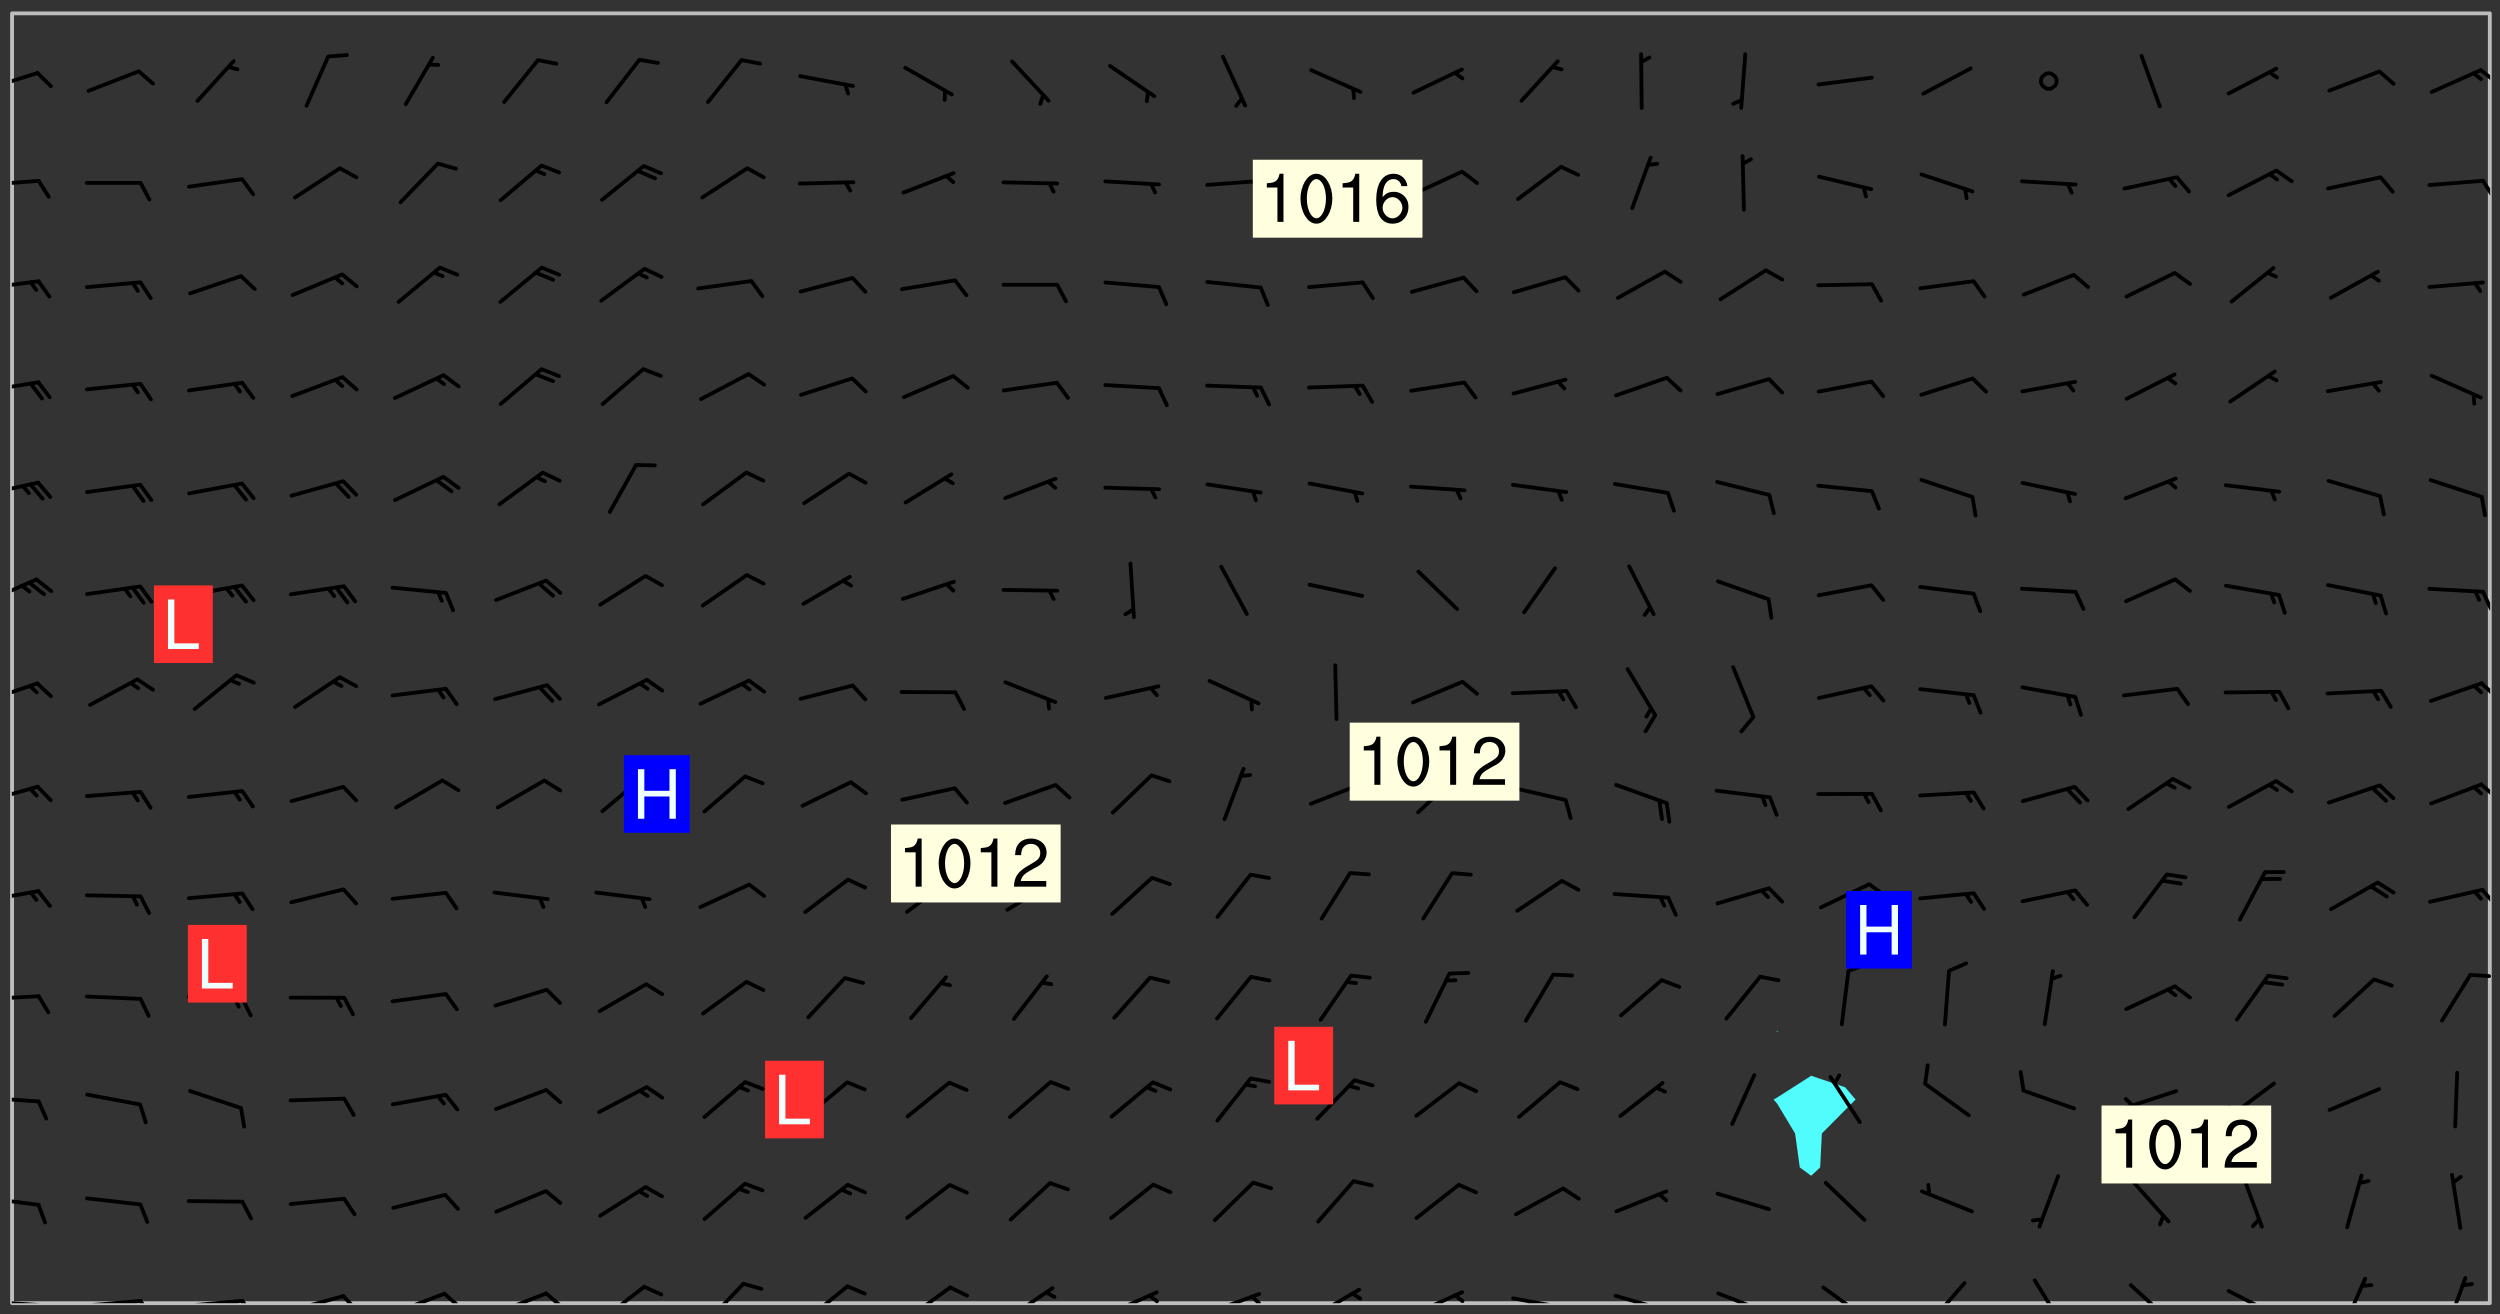 <svg xmlns="http://www.w3.org/2000/svg" role="img" xmlns:xlink="http://www.w3.org/1999/xlink" viewBox="142.45 309.95 326.84 171.84"><rect x="142.45" y="309.95" width="326.84" height="171.84" fill="#333333" stroke="none"/><defs><clipPath id="clip2"><path d="M 144 311.672 L 145 311.672 L 145 480.328 L 144 480.328 Z M 144 311.672"/></clipPath><clipPath id="clip3"><path d="M 144 311.672 L 468 311.672 L 468 480.328 L 144 480.328 Z M 144 311.672"/></clipPath><clipPath id="clip4"><path d="M 467 311.672 L 468 311.672 L 468 480.328 L 467 480.328 Z M 467 311.672"/></clipPath><clipPath id="clip5"><path d="M 144 479 L 148 479 L 148 480.328 L 144 480.328 Z M 144 479"/></clipPath><clipPath id="clip6"><path d="M 147 480 L 149 480 L 149 480.328 L 147 480.328 Z M 147 480"/></clipPath><clipPath id="clip7"><path d="M 153 479 L 162 479 L 162 480.328 L 153 480.328 Z M 153 479"/></clipPath><clipPath id="clip8"><path d="M 160 479 L 163 479 L 163 480.328 L 160 480.328 Z M 160 479"/></clipPath><clipPath id="clip9"><path d="M 166 479 L 175 479 L 175 480.328 L 166 480.328 Z M 166 479"/></clipPath><clipPath id="clip10"><path d="M 173 479 L 176 479 L 176 480.328 L 173 480.328 Z M 173 479"/></clipPath><clipPath id="clip11"><path d="M 180 479 L 188 479 L 188 480.328 L 180 480.328 Z M 180 479"/></clipPath><clipPath id="clip12"><path d="M 187 479 L 190 479 L 190 480.328 L 187 480.328 Z M 187 479"/></clipPath><clipPath id="clip13"><path d="M 193 478 L 201 478 L 201 480.328 L 193 480.328 Z M 193 478"/></clipPath><clipPath id="clip14"><path d="M 200 478 L 203 478 L 203 480.328 L 200 480.328 Z M 200 478"/></clipPath><clipPath id="clip15"><path d="M 207 478 L 215 478 L 215 480.328 L 207 480.328 Z M 207 478"/></clipPath><clipPath id="clip16"><path d="M 213 478 L 216 478 L 216 480.328 L 213 480.328 Z M 213 478"/></clipPath><clipPath id="clip17"><path d="M 220 477 L 227 477 L 227 480.328 L 220 480.328 Z M 220 477"/></clipPath><clipPath id="clip18"><path d="M 234 477 L 240 477 L 240 480.328 L 234 480.328 Z M 234 477"/></clipPath><clipPath id="clip19"><path d="M 247 477 L 254 477 L 254 480.328 L 247 480.328 Z M 247 477"/></clipPath><clipPath id="clip20"><path d="M 260 478 L 267 478 L 267 480.328 L 260 480.328 Z M 260 478"/></clipPath><clipPath id="clip21"><path d="M 273 478 L 281 478 L 281 480.328 L 273 480.328 Z M 273 478"/></clipPath><clipPath id="clip22"><path d="M 287 478 L 294 478 L 294 480.328 L 287 480.328 Z M 287 478"/></clipPath><clipPath id="clip23"><path d="M 292 479 L 294 479 L 294 480.328 L 292 480.328 Z M 292 479"/></clipPath><clipPath id="clip24"><path d="M 300 478 L 308 478 L 308 480.328 L 300 480.328 Z M 300 478"/></clipPath><clipPath id="clip25"><path d="M 305 479 L 308 479 L 308 480.328 L 305 480.328 Z M 305 479"/></clipPath><clipPath id="clip26"><path d="M 313 478 L 321 478 L 321 480.328 L 313 480.328 Z M 313 478"/></clipPath><clipPath id="clip27"><path d="M 326 478 L 334 478 L 334 480.328 L 326 480.328 Z M 326 478"/></clipPath><clipPath id="clip28"><path d="M 332 479 L 334 479 L 334 480.328 L 332 480.328 Z M 332 479"/></clipPath><clipPath id="clip29"><path d="M 340 479 L 348 479 L 348 480.328 L 340 480.328 Z M 340 479"/></clipPath><clipPath id="clip30"><path d="M 353 479 L 361 479 L 361 480.328 L 353 480.328 Z M 353 479"/></clipPath><clipPath id="clip31"><path d="M 366 478 L 374 478 L 374 480.328 L 366 480.328 Z M 366 478"/></clipPath><clipPath id="clip32"><path d="M 380 478 L 387 478 L 387 480.328 L 380 480.328 Z M 380 478"/></clipPath><clipPath id="clip33"><path d="M 394 477 L 400 477 L 400 480.328 L 394 480.328 Z M 394 477"/></clipPath><clipPath id="clip34"><path d="M 408 477 L 413 477 L 413 480.328 L 408 480.328 Z M 408 477"/></clipPath><clipPath id="clip35"><path d="M 420 477 L 427 477 L 427 480.328 L 420 480.328 Z M 420 477"/></clipPath><clipPath id="clip36"><path d="M 433 478 L 441 478 L 441 480.328 L 433 480.328 Z M 433 478"/></clipPath><clipPath id="clip37"><path d="M 448 476 L 452 476 L 452 480.328 L 448 480.328 Z M 448 476"/></clipPath><clipPath id="clip38"><path d="M 462 476 L 466 476 L 466 480.328 L 462 480.328 Z M 462 476"/></clipPath><clipPath id="clip39"><path d="M 144 466 L 148 466 L 148 468 L 144 468 Z M 144 466"/></clipPath><clipPath id="clip40"><path d="M 144 453 L 148 453 L 148 455 L 144 455 Z M 144 453"/></clipPath><clipPath id="clip41"><path d="M 144 439 L 148 439 L 148 441 L 144 441 Z M 144 439"/></clipPath><clipPath id="clip42"><path d="M 465 437 L 468 437 L 468 438 L 465 438 Z M 465 437"/></clipPath><clipPath id="clip43"><path d="M 144 426 L 148 426 L 148 428 L 144 428 Z M 144 426"/></clipPath><clipPath id="clip44"><path d="M 466 426 L 468 426 L 468 429 L 466 429 Z M 466 426"/></clipPath><clipPath id="clip45"><path d="M 144 412 L 148 412 L 148 415 L 144 415 Z M 144 412"/></clipPath><clipPath id="clip46"><path d="M 466 412 L 468 412 L 468 415 L 466 415 Z M 466 412"/></clipPath><clipPath id="clip47"><path d="M 144 399 L 148 399 L 148 402 L 144 402 Z M 144 399"/></clipPath><clipPath id="clip48"><path d="M 466 399 L 468 399 L 468 402 L 466 402 Z M 466 399"/></clipPath><clipPath id="clip49"><path d="M 144 385 L 148 385 L 148 389 L 144 389 Z M 144 385"/></clipPath><clipPath id="clip50"><path d="M 466 387 L 468 387 L 468 390 L 466 390 Z M 466 387"/></clipPath><clipPath id="clip51"><path d="M 144 372 L 148 372 L 148 375 L 144 375 Z M 144 372"/></clipPath><clipPath id="clip52"><path d="M 144 359 L 148 359 L 148 362 L 144 362 Z M 144 359"/></clipPath><clipPath id="clip53"><path d="M 144 346 L 148 346 L 148 348 L 144 348 Z M 144 346"/></clipPath><clipPath id="clip54"><path d="M 144 333 L 148 333 L 148 335 L 144 335 Z M 144 333"/></clipPath><clipPath id="clip55"><path d="M 466 333 L 468 333 L 468 336 L 466 336 Z M 466 333"/></clipPath><clipPath id="clip56"><path d="M 144 319 L 148 319 L 148 322 L 144 322 Z M 144 319"/></clipPath><clipPath id="clip57"><path d="M 466 318 L 468 318 L 468 321 L 466 321 Z M 466 318"/></clipPath><g id="surface409" clip-path="url(#clip1)"><path fill="#fff" fill-opacity="0" fill-rule="evenodd" d="M 0 0 L 1000 0 L 1000 1000 L 0 1000 Z M 0 0"/><path fill="#d3d3d3" fill-opacity="0" fill-rule="evenodd" d="M162.152 355.867L161.918 356.16 161.977 356.395 162.094 356.566 162.27 356.801 162.562 357.148 162.676 357.207 162.793 357.035 162.852 356.801 163.027 356.625 163.492 356.449 164.191 356.449 164.426 356.742 164.715 357.559 164.773 357.734 164.949 357.965 165.301 358.199 166 358.898 166.172 359.074 166.406 359.422 166.641 359.832 166.93 360.414 167.34 360.879 167.57 361.113 167.805 361.289 167.922 361.52 168.098 361.812 168.27 362.977 168.27 363.211 168.328 363.5 168.387 363.617 168.504 363.734 168.852 364.145 168.969 364.316 169.145 364.492 169.32 364.727 169.438 364.898 169.609 365.25 169.668 365.484 169.902 365.891 170.137 365.832 169.961 366.008 169.902 366.938 169.32 366.938 169.086 366.824 168.738 366.938 168.621 367.055 168.562 367.348 168.504 367.523 168.387 367.695 167.922 367.988 167.863 368.223 167.805 368.336 167.805 368.98 167.863 369.152 167.863 369.562 167.922 369.621 167.922 370.027 167.98 370.434 168.098 370.609 168.156 370.668 168.387 371.309 168.328 371.602 168.328 372.301 168.27 372.883 168.27 373.117 168.211 373.348 168.156 373.699 168.156 375.621 168.211 375.738 168.637 375.738 168.27 375.855 168.246 376.207 169.137 377.375 170.879 377.914 172.219 378.273 172.219 378.812 172.309 379.621 172.844 380.336 174.363 380.605 175.254 380.52 175.344 381.684 175.879 381.863 177.039 381.684 179.094 380.699 180.254 380.336 182.133 380.16 183.828 379.98 183.648 380.699 182.133 380.785 180.883 380.875 180.078 381.145 179.004 381.953 179.273 382.672 179.809 383.57 179.629 384.195 179.363 385.004 179.629 386.082 180.254 386.98 181.059 387.16 182.309 386.98 182.043 387.703 182.141 388.207 182.195 388.5 182.195 388.672 182.254 388.965 182.254 389.371 182.43 389.488 182.781 389.605 183.188 389.605 183.48 389.43 183.594 389.312 183.652 389.195 183.77 388.965 183.828 388.789 184.18 388.324 184.41 388.148 184.586 388.09 184.762 388.148 184.82 388.324 184.938 389.312 184.992 389.781 185.051 389.953 185.168 390.188 185.344 390.246 186.16 390.305 186.449 390.305 186.566 390.539 186.625 390.945 186.684 391.297 186.684 392.402 186.801 392.695 186.918 393.043 187.207 393.742 187.383 394.094 187.965 394.848 188.316 395.023 188.488 395.082 188.957 395.316 189.598 395.781 189.945 396.016 190.238 396.191 190.531 396.246 190.762 396.309 191.578 396.656 191.871 396.832 191.984 397.004 192.336 397.355 192.453 397.531 192.977 398.172 192.977 398.461 193.035 398.812 193.035 399.16 193.094 399.512 193.152 399.801 193.27 399.859 193.441 399.918 193.617 399.918 194.199 400.152 194.375 400.27 194.551 400.559 194.727 400.793 194.84 401.027 195.133 401.258 195.25 401.375 195.25 401.785 195.309 401.84 195.598 402.074 195.832 402.191 195.891 402.309 196.008 402.48 196.066 402.598 196.297 402.832 196.355 403.008 196.59 403.066 196.707 403.125 196.59 403.238 196.531 403.355 196.531 403.473 196.414 403.766 196.297 404.055 196.297 404.637 196.473 404.754 196.59 404.812 196.648 404.93 196.766 405.047 196.879 405.105 197.055 405.453 197.113 405.805 197.172 406.211 197.172 406.387 197.113 406.562 196.996 407.262 196.996 407.434 197.113 407.609 197.406 407.902 197.812 407.902 197.988 408.02 198.105 408.191 198.223 408.484 198.223 408.719 197.695 408.719 197.465 408.484 197.23 408.484 197.055 408.543 196.996 409.242 197.055 409.59 197.172 409.766 197.348 410.176 197.465 410.406 197.754 410.875 197.93 410.93 198.453 410.93 198.688 410.988 199.445 411.629 199.504 411.922 199.504 412.156 199.562 412.215 199.793 412.562 199.793 412.914 199.676 413.086 199.676 413.379 199.969 413.668 200.262 413.844 200.434 413.902 200.727 414.078 201.02 414.195 201.602 414.602 201.891 414.836 202.184 415.012 202.402 415.172 202.418 415.184 202.648 415.359 203.289 415.883 203.465 416.117 203.582 416.293 203.758 416.469 203.871 416.641 203.871 417.281 203.988 417.457 204.457 417.574 205.039 417.691 205.273 417.75 205.504 417.863 205.797 417.98 205.91 418.039 206.496 418.391 206.785 418.562 206.961 418.625 207.137 418.68 207.312 418.738 208.012 419.09 208.301 419.266 208.535 419.32 208.824 419.496 209.059 419.613 209.699 420.02 209.992 420.137 210.164 420.195 210.398 420.254 210.809 420.312 211.039 420.371 211.273 420.488 211.332 420.66 210.922 420.836 211.391 420.895 211.449 421.188 211.562 421.422 211.738 421.477 211.973 421.535 212.148 421.594 212.555 421.711 213.195 421.945 213.312 422.117 213.371 422.352 213.371 422.527 213.312 422.645 213.254 423.051 213.488 423.285 213.605 423.344 213.953 423.461 214.594 423.691 214.77 423.809 215.059 423.926 215.234 424.102 215.469 424.566 216.051 425.672 216.227 425.848 216.574 426.023 216.75 426.141 217.102 426.258 218.148 426.781 218.383 426.84 218.848 426.953 219.141 427.012 219.605 427.188 220.363 427.77 220.598 428.004 220.945 428.469 221.121 428.645 221.41 428.879 222.227 429.578 222.52 429.754 222.809 430.043 223.102 430.219 223.395 430.508 224.09 431.148 224.266 431.324 224.559 431.559 224.848 431.793 225.316 432.082 225.957 432.664 226.305 432.898 226.539 433.191 226.887 433.539 227.238 434.004 228.172 434.996 228.52 435.402 228.637 435.578 228.871 435.637 228.984 435.754 229.629 435.93 229.859 436.043 230.094 436.102 230.387 436.277 230.617 436.395 231.551 437.094 231.957 437.5 232.191 437.676 232.598 437.852 232.832 437.969 233.648 438.316 233.996 438.551 234.23 438.668 234.523 438.957 234.754 439.074 235.512 439.426 235.863 439.598 236.094 439.656 236.387 439.773 236.621 439.832 237.492 440.008 238.309 440.008 238.777 440.238 238.949 440.297 239.824 440.996 240.289 441.113 240.582 441.172 240.758 441.23 240.988 441.289 241.457 441.348 241.805 441.406 242.156 441.465 242.562 441.523 242.855 441.523 243.027 441.582 243.027 441.812 243.203 441.988 243.496 441.988 243.844 442.047 244.195 442.105 244.895 442.223 245.535 442.223 246 441.988 246.293 441.812 246.465 441.695 246.875 441.523 247.164 441.348 248.098 440.883 248.566 440.59 249.09 440.297 249.555 440.125 250.02 439.949 251.07 439.484 251.359 439.367 251.77 439.25 252.059 439.133 252.586 438.957 254.102 438.258 254.684 437.91 254.973 437.852 255.266 437.793 255.613 437.676 256.488 437.445 256.84 437.328 256.953 437.328 257.188 437.27 258.062 437.035 258.297 436.977 259.109 436.977 259.461 436.918 260.277 436.801 260.449 436.742 260.801 436.688 261.094 436.629 261.324 436.57 262.141 436.395 262.316 436.336 262.664 436.336 262.898 436.277 263.363 436.16 264.121 435.988 264.355 435.93 264.703 435.93 265.113 435.812 265.402 435.754 266.688 435.695 266.977 435.695 267.387 435.637 267.617 435.578 267.793 435.578 268.668 435.461 269.074 435.461 269.484 435.344 269.832 435.344 270.184 435.23 271.055 435.172 272.805 435.172 273.852 435.461 274.262 435.578 274.551 435.695 274.902 435.812 275.191 435.93 276.242 436.102 276.531 436.16 276.824 436.16 277.117 436.219 277.289 436.277 277.699 436.336 277.871 436.395 277.988 436.453 278.105 436.453 278.223 436.512 278.574 436.57 278.688 436.57 279.098 436.637 281.02 437.031 282.945 437.426 284.465 437.875 286.16 438.594 288.305 439.398 289.91 438.68 291.34 437.875 292.5 436.797 293.75 436.348 296.785 435.629 298.66 435.27 300.805 433.922 303.039 432.668 305.539 431.41 307.234 430.961 309.02 430.781 310.18 430.512 310.805 431.051 312.145 430.781 312.859 429.793 313.844 428.449 314.289 428.27 315.094 427.91 316.969 427.371 318.754 426.922 320.004 426.652 321.164 426.562 322.863 426.473 324.824 426.203 326.074 426.113 326.613 426.113 327.238 426.023 328.129 426.023 330.273 425.844 332.684 425.664 335.273 425.574 336.969 425.754 338.578 425.844 340.008 426.203 341.168 426.922 343.043 427.91 344.203 429.438 344.469 430.152 345.098 430.242 345.453 431.141 345.988 431.68 346.523 433.207 347.598 433.566 348.133 433.566 347.328 434.102 347.418 435.809 348.133 438.504 349.023 439.309 349.918 440.297 350.633 441.555 352.418 442.094 353.938 441.914 354.293 443.258 355.902 442.453 356.883 441.914 357.152 442.184 357.469 441.969 357.688 441.824 358.488 442.273 358.938 441.914 359.293 441.914 359.828 441.645 360.367 440.926 360.902 440.656 361.527 439.668 362.688 440.117 363.527 440.488 364.922 441.105 366.617 440.926 368.223 440.926 370.008 441.016 370.188 439.309 370.723 437.965 371.527 438.234 372.02 439.082 372.422 439.488 372.332 440.027 372.332 440.387 373.047 440.836 373.758 440.566 375.188 440.566 375.547 441.555 375.992 442.812 376.707 444.156 377.957 444.785 379.652 445.414 380.367 445.234 380.547 444.695 381.527 444.605 381.977 444.965 382.062 446.223 381.797 446.852 381.262 447.031 381.262 447.57 381.977 448.555 382.242 449.094 383.227 450.082 384.027 451.16 383.762 451.52 383.672 452.418 383.047 454.75 382.691 456.816 382.602 458.609 382.422 459.328 382.332 459.867 382.332 461.305 381.352 463.188 380.992 464.895 380.457 465.793 379.652 466.961 379.387 467.5 381.441 468.754 381.527 469.113 381.172 469.652 381.082 469.473 381.082 470.281 381.172 471.719 380.727 472.434 379.652 472.527 379.387 473.242 379.922 474.141 380.727 474.859 381.887 475.668 383.227 475.938 383.672 476.297 383.316 476.746 381.527 476.656 380.277 476.207 379.562 475.488 378.938 475.398 378.762 478.988 378.574 480.297 467.934 480.297 467.934 311.703 412.664 311.703 412.664 360.785 413.426 360.91 416.715 361.453 418.738 364.289 418.738 367.043 421.09 367.375 423.438 367.707 427.488 367.707 426.109 371.867 424.086 372.574 422.062 373.277 421.52 373.621 418.926 375.238 418.738 375.355 416.715 373.277 415.984 370.535 413.312 368.457 411.938 364.957 411.871 364.875 409.914 362.203 412.664 360.785 412.664 311.703 294.422 311.703 294.422 403.117 294.539 403.148 294.672 403.16 294.746 403.234 294.852 403.281 294.941 403.34 295.027 403.398 295.117 403.457 295.414 403.754 295.473 403.844 295.504 403.961 295.531 404.078 295.547 404.215 295.516 404.332 295.457 404.422 295.398 404.508 295.355 404.613 295.309 404.715 295.281 404.836 295.281 404.98 295.457 405.25 295.605 405.398 295.68 405.484 295.754 405.559 295.797 405.664 295.859 405.754 295.918 405.84 295.961 405.945 296.02 406.035 296.066 406.137 296.109 406.242 296.168 406.328 296.285 406.508 296.359 406.582 296.422 406.668 296.48 406.758 296.523 406.863 296.582 406.953 296.641 407.039 296.703 407.129 296.762 407.219 296.805 407.32 296.922 407.5 296.996 407.574 297.055 407.66 297.129 407.734 297.219 407.793 297.324 407.84 297.473 407.84 297.605 407.824 297.738 407.84 297.84 407.793 297.914 407.719 297.961 407.617 297.945 407.484 297.945 407.336 297.898 407.23 297.871 407.113 297.824 407.012 297.797 406.891 297.754 406.789 297.691 406.699 297.648 406.598 297.605 406.492 297.574 406.375 297.559 406.242 297.547 406.105 297.633 406.047 297.691 405.961 297.812 405.93 297.855 406.035 297.871 406.168 297.871 406.285 297.93 406.387 297.988 406.477 298.078 406.535 298.227 406.684 298.285 406.773 298.328 406.879 298.316 406.98 298.402 407.039 298.508 407.086 298.594 407.145 298.684 407.203 298.758 407.277 298.641 407.305 298.535 407.352 298.449 407.41 298.375 407.484 298.316 407.574 298.254 407.66 298.227 407.781 298.18 407.883 298.137 407.988 298.105 408.105 298.094 408.238 298.078 408.371 298.078 408.52 298.105 408.637 298.152 408.742 298.195 408.844 298.254 408.934 298.328 409.008 298.418 409.066 298.492 409.141 298.582 409.199 298.641 409.289 298.684 409.395 298.73 409.496 298.848 409.527 298.98 409.543 299.129 409.543 299.246 409.512 299.352 409.555 299.395 409.66 299.441 409.762 299.469 409.883 299.5 410 299.527 410.117 299.559 410.238 299.586 410.355 299.691 410.398 299.793 410.445 299.926 410.43 300.074 410.578 300.137 410.664 300.211 410.738 300.281 410.812 300.371 410.875 300.477 410.918 300.578 410.961 300.695 410.992 300.832 411.008 300.949 410.977 301.023 410.902 301.051 410.785 301.039 410.652 301.008 410.531 300.98 410.414 301.023 410.309 301.141 410.309 301.23 410.371 301.348 410.398 301.496 410.398 301.629 410.414 301.777 410.414 301.91 410.43 302.043 410.414 302.191 410.414 302.324 410.398 302.457 410.387 302.594 410.398 302.711 410.371 302.844 410.355 303.035 410.297 302.977 410.473 302.961 410.605 302.934 410.727 302.918 410.859 302.859 410.945 302.727 410.961 302.621 411.008 302.516 411.051 302.398 411.082 302.281 411.109 302.016 411.141 301.867 411.141 301.734 411.156 301.66 411.23 301.719 411.316 301.867 411.465 301.984 411.645 302.059 411.715 302.148 411.777 302.238 411.836 302.324 411.895 302.414 411.953 302.516 411.996 302.621 412.059 302.727 412.102 302.812 412.16 302.918 412.207 303.02 412.25 303.199 412.367 303.258 412.457 303.215 412.559 303.168 412.664 303.184 412.797 303.406 413.02 303.465 413.109 303.508 413.211 303.539 413.332 303.582 413.434 303.598 413.566 303.629 413.684 303.641 413.82 303.672 413.938 303.82 414.086 303.922 414.129 304.027 414.172 304.145 414.203 304.277 414.219 304.414 414.234 304.531 414.234 304.648 414.203 304.738 414.145 304.781 414.039 304.828 413.938 304.871 413.832 304.902 413.715 304.914 413.582 304.914 413.434 304.902 413.301 304.887 413.168 304.855 413.051 304.812 412.945 304.766 412.84 304.723 412.738 304.68 412.633 304.664 412.5 304.68 412.367 304.707 412.25 304.738 412.133 304.766 412.012 304.812 411.91 304.902 411.852 304.988 411.789 305.062 411.715 305.152 411.656 305.375 411.434 305.434 411.348 305.508 411.273 305.625 411.094 305.684 411.008 305.684 410.859 305.609 410.785 305.508 410.738 305.402 410.695 305.301 410.652 305.242 410.562 305.195 410.457 305.168 410.34 305.258 410.281 305.375 410.25 305.477 410.207 305.656 410.09 305.805 409.941 305.816 409.809 305.805 409.703 305.715 409.645 305.582 409.66 305.434 409.66 305.301 409.676 305.168 409.66 305.047 409.629 304.961 409.57 304.887 409.496 304.828 409.406 304.766 409.32 304.648 409.141 304.59 409.055 304.621 408.934 304.707 408.875 304.828 408.844 304.887 408.758 304.887 408.637 304.855 408.52 304.797 408.43 304.738 408.344 304.691 408.238 304.664 408.121 304.648 407.988 304.707 407.898 304.781 407.824 304.871 407.766 304.988 407.586 305.062 407.512 305.121 407.426 305.27 407.277 305.391 407.246 305.523 407.23 305.656 407.246 305.73 407.32 305.773 407.426 305.789 407.559 305.758 407.676 305.641 407.707 305.508 407.719 305.359 407.867 305.316 407.973 305.27 408.074 305.242 408.195 305.211 408.312 305.211 408.461 305.242 408.578 305.285 408.684 305.344 408.773 305.418 408.844 305.492 408.918 305.609 408.949 305.73 408.977 305.848 408.949 305.98 408.934 306.098 408.934 306.188 408.992 306.262 409.066 306.309 409.172 306.367 409.258 306.469 409.305 306.602 409.32 306.707 409.363 306.793 409.422 306.781 409.527 306.707 409.602 306.527 409.719 306.469 409.809 306.379 409.867 306.309 409.941 306.234 410.016 306.172 410.105 306.145 410.223 306.129 410.355 306.145 410.488 306.129 410.621 306.129 410.77 306.145 410.902 306.172 411.02 306.203 411.141 306.277 411.215 306.367 411.273 306.453 411.332 306.543 411.391 306.66 411.422 306.66 411.508 306.559 411.555 306.469 411.613 306.203 411.645 306.086 411.672 305.938 411.672 305.832 411.715 305.73 411.762 305.672 411.852 305.609 412.086 305.598 412.219 305.566 412.34 305.551 412.473 305.551 412.766 305.539 412.898 305.551 413.035 305.566 413.168 305.699 413.184 305.832 413.195 305.953 413.227 306.039 413.285 306.113 413.359 306.16 413.465 306.203 413.566 306.219 413.699 306.219 414.145 306.203 414.277 306.203 414.723 306.234 414.988 306.262 415.105 306.277 415.238 306.309 415.355 306.395 415.566 306.426 415.832 306.426 415.98 306.395 416.098 306.367 416.215 306.336 416.336 306.309 416.453 306.277 416.57 306.246 416.691 306.234 416.824 306.219 416.957 306.309 417.016 306.426 416.984 306.527 417 306.574 417.105 306.543 417.371 306.543 417.812 306.5 417.918 306.453 418.023 306.41 418.125 306.367 418.23 306.309 418.316 306.277 418.438 306.234 418.555 306.203 418.672 306.188 418.805 306.203 418.938 306.262 419.027 306.367 419.074 306.453 419.133 306.512 419.219 306.5 419.355 306.469 419.473 306.426 419.574 306.426 420.02 306.41 420.152 306.41 420.301 306.379 420.418 306.336 420.523 306.309 420.641 306.262 420.746 306.219 420.848 306.188 420.969 306.16 421.086 306.129 421.219 306.098 421.336 306.07 421.453 306.027 421.559 305.996 421.676 305.965 421.797 305.953 421.93 305.938 422.062 305.938 422.359 305.965 422.477 305.965 422.625 306.012 423.023 306.039 423.141 306.098 423.23 306.219 423.262 306.367 423.262 306.5 423.246 306.559 423.336 306.559 423.453 306.5 423.543 306.41 423.602 306.309 423.645 306.203 423.691 306.113 423.75 306.027 423.809 305.891 423.824 305.773 423.793 305.641 423.777 305.539 423.824 305.477 423.91 305.465 424.047 305.449 424.18 305.418 424.297 305.391 424.414 305.375 424.547 305.344 424.668 305.344 424.965 305.359 425.098 305.391 425.215 305.391 425.363 305.402 425.496 305.402 425.645 305.375 425.762 305.328 425.863 305.301 425.984 305.27 426.102 305.211 426.191 305.137 426.266 305.035 426.309 304.93 426.355 304.812 426.383 304.691 426.414 304.59 426.367 304.648 426.281 304.754 426.234 304.781 426.117 304.812 426 304.84 425.879 304.871 425.762 304.871 425.613 304.887 425.48 304.855 425.363 304.812 425.258 304.707 425.273 304.633 425.348 304.531 425.391 304.441 425.453 304.367 425.527 304.324 425.629 304.309 425.762 304.277 425.879 304.25 426 304.219 426.117 304.191 426.234 304.16 426.355 304.133 426.473 304.102 426.59 304.059 426.695 303.969 426.754 303.879 426.754 303.762 426.723 303.73 426.637 303.746 426.5 303.715 426.383 303.715 426.234 303.703 426.102 303.703 425.953 303.641 425.719 303.613 425.598 303.57 425.496 303.523 425.391 303.465 425.305 303.406 425.215 303.363 425.109 303.301 425.023 303.152 424.875 303.082 424.801 302.977 424.754 302.871 424.711 302.77 424.668 302.473 424.371 302.383 424.297 302.297 424.238 302.191 424.195 302.102 424.133 302.016 424.074 301.91 424.031 301.82 423.973 301.734 423.91 301.66 423.84 301.555 423.793 301.469 423.734 301.363 423.691 301.273 423.629 301.172 423.586 301.066 423.543 300.98 423.484 300.875 423.438 300.77 423.395 300.668 423.348 300.578 423.289 300.477 423.246 300.371 423.203 300.281 423.141 300.164 423.113 300.031 423.098 299.898 423.113 299.75 423.113 299.617 423.129 299.5 423.098 299.41 423.039 299.336 422.965 299.246 422.906 299.145 422.859 298.996 422.859 298.875 422.832 298.773 422.789 298.699 422.715 298.582 422.535 298.492 422.477 298.391 422.434 298.301 422.371 298.195 422.328 298.105 422.27 298.02 422.211 297.914 422.164 297.855 422.078 297.797 421.988 297.754 421.883 297.707 421.781 297.633 421.707 297.547 421.648 297.473 421.574 297.383 421.516 297.16 421.293 297.117 421.188 297.086 420.922 297.191 420.879 297.336 420.879 297.441 420.922 297.516 420.996 297.605 421.055 297.691 421.113 297.797 421.16 297.887 421.219 298.035 421.367 298.105 421.441 298.254 421.59 298.316 421.676 298.391 421.75 298.477 421.809 298.551 421.883 298.641 421.945 298.73 422.004 298.816 422.062 299.086 422.238 299.188 422.285 299.293 422.328 299.395 422.371 299.441 422.297 299.5 422.211 299.574 422.137 299.645 422.062 299.75 422.105 299.824 422.18 299.883 422.27 299.926 422.371 299.973 422.477 300.016 422.582 300.137 422.609 300.254 422.582 300.328 422.492 300.371 422.387 300.43 422.297 300.504 422.223 300.609 422.18 300.727 422.152 300.859 422.164 300.949 422.223 301.098 422.371 301.156 422.461 301.199 422.566 301.246 422.668 301.289 422.773 301.332 422.875 301.438 422.922 301.543 422.965 301.676 422.98 301.762 422.922 301.82 422.832 301.895 422.758 302 422.715 302.117 422.742 302.223 422.789 302.324 422.832 302.43 422.875 302.531 422.922 302.711 423.039 302.711 423.156 302.695 423.289 302.711 423.422 302.727 423.559 302.785 423.645 302.887 423.691 303.008 423.719 303.125 423.75 303.273 423.75 303.391 423.719 303.449 423.629 303.629 423.512 303.688 423.422 303.762 423.348 303.82 423.262 303.938 423.082 304.117 422.965 304.234 422.996 304.324 423.055 304.367 423.129 304.352 423.262 304.352 423.379 304.441 423.438 304.59 423.438 304.723 423.422 304.855 423.41 305.121 423.379 305.227 423.336 305.344 423.305 305.465 423.277 305.539 423.203 305.609 423.129 305.672 423.039 305.656 422.934 305.609 422.832 305.508 422.789 305.402 422.773 305.285 422.801 305.02 422.832 304.871 422.832 304.797 422.758 304.707 422.699 304.59 422.668 304.473 422.641 304.34 422.625 304.191 422.625 304.059 422.641 303.762 422.641 303.656 422.594 303.508 422.445 303.465 422.344 303.406 422.254 303.629 422.031 303.715 421.973 303.82 421.93 303.938 421.898 304.07 421.883 304.203 421.898 304.34 421.914 304.441 421.957 304.574 421.945 304.664 421.883 304.766 421.84 304.828 421.75 304.781 421.648 304.691 421.59 304.574 421.559 304.473 421.516 304.414 421.426 304.352 421.336 304.352 421.219 304.367 421.086 304.473 421.039 304.547 420.969 304.547 420.848 304.457 420.789 304.426 420.672 304.516 420.613 304.59 420.539 304.633 420.434 304.691 420.344 304.738 420.242 304.754 420.109 304.754 419.961 304.707 419.855 304.664 419.754 304.574 419.695 304.441 419.68 304.34 419.637 304.203 419.621 304.086 419.59 303.641 419.59 303.508 419.574 303.375 419.562 303.242 419.547 303.125 419.516 302.977 419.516 302.844 419.5 302.711 419.488 302.445 419.457 302.324 419.414 302.238 419.355 302.164 419.281 302.164 419.133 302.176 419 302.281 418.953 302.383 418.91 302.516 418.895 302.668 418.895 302.801 418.879 303.094 418.879 303.215 418.91 303.316 418.953 303.406 419.012 303.641 419.074 303.762 419.027 303.852 418.969 303.953 418.926 304.086 418.91 304.191 418.953 304.293 419 304.426 419.012 304.547 418.984 304.691 418.984 304.812 418.953 304.93 418.926 305.035 418.879 305.109 418.805 305.195 418.746 305.344 418.598 305.402 418.512 305.449 418.406 305.477 418.289 305.492 418.184 305.391 418.141 305.301 418.082 305.184 418.051 305.078 418.008 304.988 417.945 304.914 417.859 304.84 417.785 304.738 417.742 304.633 417.695 304.531 417.652 304.473 417.562 304.426 417.461 304.34 417.25 304.277 417.164 304.219 417.074 304.145 417 304.059 416.941 303.789 416.941 303.672 416.973 303.582 417.031 303.48 417.074 303.348 417.09 303.242 417.074 303.215 416.957 303.152 416.867 303.035 416.836 302.934 416.793 302.785 416.645 302.754 416.527 302.738 416.422 302.812 416.348 302.992 416.23 303.109 416.203 303.227 416.172 303.363 416.188 303.465 416.23 303.57 416.273 303.672 416.32 303.777 416.363 303.895 416.395 304.027 416.41 304.145 416.438 304.277 416.453 304.383 416.438 304.473 416.379 304.398 416.305 304.293 416.262 304.219 416.188 304.145 416.098 303.996 415.949 303.91 415.891 303.82 415.832 303.746 415.758 303.656 415.699 303.555 415.652 303.434 415.625 303.332 415.578 303.227 415.535 303.109 415.504 303.008 415.461 302.887 415.43 302.738 415.43 302.621 415.461 302.516 415.504 302.43 415.566 302.25 415.684 302.164 415.742 302.074 415.801 301.969 415.848 301.883 415.906 301.777 415.949 301.676 415.992 301.57 416.039 301.496 416.113 301.438 416.203 301.379 416.289 301.332 416.395 301.273 416.48 301.199 416.555 301.066 416.543 300.949 416.512 300.832 416.512 300.758 416.586 300.668 416.645 300.594 416.719 300.504 416.777 300.418 416.836 300.312 416.883 300.211 416.926 300.074 416.941 299.973 416.898 299.824 416.75 299.719 416.703 299.633 416.703 299.527 416.75 299.426 416.793 299.305 416.824 299.188 416.793 299.113 416.719 299.113 416.602 299.145 416.48 299.219 416.41 299.277 416.32 299.352 416.246 299.469 416.215 299.574 416.172 299.867 416.172 300 416.156 300.137 416.141 300.238 416.098 300.328 416.039 300.43 415.992 300.52 415.934 300.652 415.922 300.742 415.98 300.875 415.992 300.965 415.934 301.051 415.875 301.156 415.832 301.246 415.773 301.332 415.711 301.422 415.652 301.57 415.504 301.629 415.418 301.688 415.328 301.793 415.285 301.926 415.27 302.043 415.297 302.164 415.328 302.223 415.27 302.281 415.18 302.312 414.914 302.34 414.797 302.445 414.809 302.578 414.824 302.68 414.781 302.77 414.723 302.828 414.633 302.902 414.559 302.961 414.469 303.008 414.367 303.02 414.234 303.008 414.102 302.961 413.996 302.812 413.848 302.754 413.758 302.695 413.672 302.652 413.566 302.652 413.121 302.668 412.988 302.668 412.84 302.68 412.707 302.621 412.648 302.531 412.707 302.43 412.664 302.25 412.547 302.164 412.488 302.102 412.398 302.043 412.309 301.969 412.234 301.883 412.176 301.762 412.207 301.66 412.219 301.555 412.266 301.469 412.324 301.363 412.367 301.215 412.516 301.125 412.574 301.039 412.633 300.949 412.695 300.844 412.738 300.711 412.754 300.711 412.633 300.816 412.59 300.934 412.559 301.008 412.488 301.051 412.383 301.051 412.234 301.023 412.117 300.875 411.969 300.742 411.953 300.594 411.953 300.477 411.984 300.371 412.027 300.27 412.07 300.18 412.133 300.062 412.16 299.988 412.086 300 411.953 299.957 411.852 299.914 411.746 299.824 411.688 299.707 411.715 299.586 411.746 299.469 411.777 299.367 411.82 299.246 411.852 299.145 411.895 299.039 411.938 298.949 411.996 298.848 412.012 298.848 411.895 298.863 411.762 298.805 411.672 298.73 411.715 298.582 411.863 298.523 411.953 298.449 412.027 298.402 412.133 298.359 412.234 298.285 412.309 298.227 412.398 298.152 412.473 298.094 412.559 298.02 412.633 297.93 412.695 297.855 412.766 297.781 412.84 297.68 412.855 297.547 412.871 297.441 412.828 297.441 412.707 297.59 412.559 297.633 412.457 297.691 412.367 297.738 412.266 297.781 412.16 297.84 412.07 297.871 411.953 297.914 411.852 297.945 411.73 297.973 411.613 298.02 411.508 298.062 411.406 298.105 411.301 298.18 411.23 298.27 411.168 298.359 411.109 298.461 411.066 298.758 411.066 299.023 411.035 299.129 410.992 299.055 410.918 298.938 410.887 298.832 410.844 298.742 410.785 298.641 410.738 298.551 410.68 298.449 410.637 298.344 410.594 298.254 410.531 298.168 410.473 298.062 410.43 297.961 410.387 297.84 410.355 297.723 410.324 297.621 410.281 297.5 410.25 297.398 410.207 297.309 410.148 297.266 410.043 297.25 409.91 297.352 409.867 297.484 409.852 297.621 409.867 297.754 409.852 297.855 409.809 297.914 409.719 297.93 409.613 297.84 409.555 297.766 409.48 297.664 409.438 297.574 409.379 297.426 409.23 297.383 409.125 297.367 408.992 297.367 408.699 297.309 408.609 297.219 408.551 297.145 408.477 297.102 408.371 297.07 408.254 297.012 408.164 296.938 408.09 296.82 408.062 296.746 407.988 296.656 407.93 296.566 407.867 296.48 407.809 296.406 407.734 296.348 407.648 296.301 407.543 296.215 407.484 296.066 407.336 295.871 407.277 295.738 407.293 295.637 407.336 295.562 407.41 295.516 407.512 295.473 407.617 295.414 407.707 295.355 407.793 295.059 408.09 294.969 408.148 294.883 408.148 294.82 408.062 294.777 407.957 294.809 407.84 294.867 407.75 294.895 407.633 294.883 407.5 294.793 407.438 294.688 407.484 294.57 407.512 294.453 407.543 294.184 407.719 294.082 407.766 293.965 407.793 293.859 407.84 293.77 407.898 293.668 407.941 293.609 407.855 293.562 407.75 293.578 407.617 293.625 407.512 293.695 407.438 293.77 407.367 293.828 407.277 293.828 407.129 293.785 407.023 293.547 407.023 293.445 407.07 293.414 407.188 293.387 407.305 293.355 407.426 293.281 407.469 293.148 407.484 293.074 407.438 293.031 407.336 292.988 407.23 292.941 407.129 292.898 407.023 292.777 407.055 292.676 407.098 292.543 407.113 292.426 407.145 292.32 407.188 292.23 407.246 292.129 407.293 292.008 407.32 291.875 407.336 291.773 407.293 291.715 407.203 291.668 407.098 291.625 406.996 291.582 406.891 291.582 406.773 291.641 406.684 291.727 406.625 291.906 406.508 292.008 406.461 292.113 406.418 292.219 406.359 292.32 406.316 292.41 406.254 292.512 406.211 292.617 406.152 292.719 406.105 292.809 406.047 292.914 406.004 293.016 405.961 293.105 405.898 293.207 405.855 293.344 405.84 293.461 405.871 293.562 405.914 293.684 405.945 293.785 405.988 293.891 406.035 293.992 406.078 294.098 406.121 294.199 406.168 294.305 406.211 294.406 406.254 294.512 406.301 294.598 406.359 294.703 406.402 294.82 406.434 294.926 406.477 295.027 406.523 295.117 406.582 295.223 406.625 295.324 406.668 295.43 406.715 295.547 406.742 295.648 406.789 295.77 406.816 295.918 406.816 296.004 406.758 296.02 406.656 296.078 406.566 296.051 406.449 295.977 406.375 295.859 406.195 295.785 406.121 295.695 406.047 295.516 405.93 295.43 405.871 295.324 405.828 295.223 405.781 294.953 405.605 294.895 405.516 294.82 405.441 294.762 405.352 294.719 405.25 294.688 405.133 294.672 404.996 294.672 404.434 294.66 404.301 294.645 404.168 294.613 404.051 294.598 403.918 294.586 403.785 294.555 403.664 294.332 403.441 294.273 403.355 294.258 403.25 294.289 403.133 294.422 403.117 294.422 311.703 172.992 311.703 172.992 313.156 172.934 313.391 172.582 314.441 172.41 314.965 172.293 315.312 172.117 315.723 172 315.895 171.766 316.188 171.535 316.246 171.184 316.246 171.066 316.305 170.836 316.711 170.836 317.004 170.953 317.18 171.184 317.41 171.301 317.645 171.941 318.402 172.234 318.867 172.41 319.102 172.641 319.453 172.875 319.801 173.516 320.617 173.691 321.082 173.863 321.492 173.98 322.188 174.156 322.656 174.273 324.055 174.332 324.52 174.332 325.395 174.449 326.441 174.449 331.223 174.391 331.688 174.039 332.969 173.863 333.492 173.75 333.902 173.398 334.832 172.934 336 172.699 336.582 172.582 336.758 172.41 337.105 172.234 337.512 171.883 338.328 171.824 338.621 171.711 338.914 171.594 339.203 171.535 339.379 171.418 340.254 171.359 340.66 171.301 340.777 171.242 340.953 171.184 341.125 170.953 341.652 170.836 341.824 170.836 342.059 170.719 342.293 170.66 342.465 170.484 343.051 170.484 343.34 170.426 343.516 170.426 343.809 170.367 343.922 170.309 344.449 170.309 344.621 170.254 344.855 170.254 347.477 170.078 348.293 169.961 348.469 169.785 348.703 169.668 348.875 169.555 349.109 168.969 350.043 168.738 350.332 168.445 350.797 168.27 351.031 167.98 351.383 167.629 352.082 167.516 352.312 167.34 352.723 167.164 352.953 166.758 353.48 165.941 354.18 165.648 354.352 165.359 354.586 165.184 354.703 165.008 354.879 164.484 355.285 163.957 355.461 163.785 355.637 163.551 355.691 162.91 355.867 162.152 355.867M174.363 386.891L173.289 387.34 173.648 388.234 174.898 387.52 175.344 386.98 174.363 386.891"/><path fill="#d3d3d3" fill-opacity="0" fill-rule="evenodd" d="M201.508 416.598L200.613 416.598 201.062 417.227 202.043 417.586 202.848 417.496 203.293 416.508 203.117 416.598 202.402 416.242 201.508 416.598M356.129 475.668L356.07 475.145 356.07 474.852 356.184 474.559 356.242 474.328 356.711 473.859 356.824 473.859 356.941 473.746 357.059 473.688 357.234 473.688 357.469 473.629 357.816 473.629 358.051 473.688 358.168 473.746 358.398 473.918 358.457 474.094 358.574 474.676 358.574 474.969 358.457 475.145 358.285 475.434 358.109 475.609 357.582 476.133 357.352 476.367 357.234 476.426 357.059 476.426 356.941 476.367 356.535 476.074 356.359 475.957 356.242 475.898 356.184 475.785 356.129 475.668M362.77 464.711L362.711 464.539 362.711 463.43 362.77 463.258 362.945 463.199 363.117 463.141 363.293 463.141 363.527 463.082 363.645 463.141 363.703 463.84 363.645 464.012 363.527 464.188 363.41 464.246 363.176 464.77 363.062 464.828 362.828 464.828 362.77 464.711M372.383 450.32L372.266 450.145 372.266 449.445 372.559 448.57 372.676 448.398 372.852 448.047 372.965 447.816 373.082 447.523 373.434 446.766 373.551 446.535 373.723 446.301 373.898 446.301 374.016 446.242 374.656 446.242 374.773 446.301 375.008 446.535 375.18 446.648 375.531 446.941 375.648 447.059 375.762 447.234 375.762 447.348 375.879 447.406 375.996 447.523 375.996 448.223 375.938 448.398 375.938 448.629 375.879 448.805 375.531 449.855 375.414 450.086 375.297 450.32 375.18 450.379 374.949 450.613 374.309 450.902 373.434 450.902 373.023 450.785 372.383 450.32"/><path fill="none" stroke="#bebebe" stroke-linecap="round" stroke-linejoin="round" stroke-miterlimit="10" stroke-width=".5" d="M 431.957 354.305 L 108.027 354.305 L 108.027 185.68 L 431.957 185.68 L 431.957 354.305" transform="matrix(1 0 0 -1 36 666)"/><g clip-path="url(#clip2)"><path fill="#fff" fill-opacity="0" fill-rule="evenodd" d="M 144 475.891 L 144 480.328 L 144.004 480.328 L 144 480.328 L 144 311.672 L 144.004 311.672 L 144 311.672 L 144 475.891"/></g><g clip-path="url(#clip3)"><path fill="#fff" fill-opacity="0" fill-rule="evenodd" d="M 144.004 480.328 L 144.004 311.672 L 374.793 311.672 L 374.793 444.754 L 374.707 444.82 L 374.793 444.883 L 374.887 444.82 L 374.793 444.754 L 374.793 311.672 L 379.234 311.672 L 379.234 450.59 L 374.793 453.43 L 374.32 453.699 L 374.793 454.242 L 377.133 458.137 L 377.746 462.574 L 379.234 463.668 L 380.41 462.574 L 380.633 458.137 L 383.672 455.07 L 385.043 453.699 L 383.672 452.094 L 379.234 450.59 L 379.234 311.672 L 467.996 311.672 L 467.996 480.328 L 144.004 480.328"/></g><path fill="#50fcfc" fill-rule="evenodd" d="M374.793 454.242L374.32 453.699 374.793 453.43 379.234 450.59 383.672 452.094 385.043 453.699 383.672 455.07 380.633 458.137 380.41 462.574 379.234 463.668 377.746 462.574 377.133 458.137 374.793 454.242M374.793 444.883L374.707 444.82 374.793 444.754 374.887 444.82 374.793 444.883"/><g clip-path="url(#clip4)"><path fill="#fff" fill-opacity="0" fill-rule="evenodd" d="M 467.996 480.328 L 468 480.328 L 468 311.672 L 467.996 311.672 L 468 311.672 L 468 480.328 L 467.996 480.328"/></g><g clip-path="url(#clip5)"><path fill="none" stroke="#000" stroke-linecap="round" stroke-linejoin="round" stroke-miterlimit="10" stroke-width=".5" d="M 111.504 185.434 L 104.496 185.906" transform="matrix(1 0 0 -1 36 666)"/></g><g clip-path="url(#clip6)"><path fill="none" stroke="#000" stroke-linecap="round" stroke-linejoin="round" stroke-miterlimit="10" stroke-width=".5" d="M 111.504 185.434 L 112.508 183.195" transform="matrix(1 0 0 -1 36 666)"/></g><g clip-path="url(#clip7)"><path fill="none" stroke="#000" stroke-linecap="round" stroke-linejoin="round" stroke-miterlimit="10" stroke-width=".5" d="M 124.816 185.973 L 117.812 185.371" transform="matrix(1 0 0 -1 36 666)"/></g><g clip-path="url(#clip8)"><path fill="none" stroke="#000" stroke-linecap="round" stroke-linejoin="round" stroke-miterlimit="10" stroke-width=".5" d="M 124.816 185.973 L 126.148 183.914" transform="matrix(1 0 0 -1 36 666)"/></g><g clip-path="url(#clip9)"><path fill="none" stroke="#000" stroke-linecap="round" stroke-linejoin="round" stroke-miterlimit="10" stroke-width=".5" d="M 138.129 185.988 L 131.133 185.352" transform="matrix(1 0 0 -1 36 666)"/></g><g clip-path="url(#clip10)"><path fill="none" stroke="#000" stroke-linecap="round" stroke-linejoin="round" stroke-miterlimit="10" stroke-width=".5" d="M 138.129 185.988 L 139.473 183.938" transform="matrix(1 0 0 -1 36 666)"/></g><g clip-path="url(#clip11)"><path fill="none" stroke="#000" stroke-linecap="round" stroke-linejoin="round" stroke-miterlimit="10" stroke-width=".5" d="M 151.336 186.598 L 144.555 184.746" transform="matrix(1 0 0 -1 36 666)"/></g><g clip-path="url(#clip12)"><path fill="none" stroke="#000" stroke-linecap="round" stroke-linejoin="round" stroke-miterlimit="10" stroke-width=".5" d="M 151.336 186.598 L 153.016 184.812" transform="matrix(1 0 0 -1 36 666)"/></g><g clip-path="url(#clip13)"><path fill="none" stroke="#000" stroke-linecap="round" stroke-linejoin="round" stroke-miterlimit="10" stroke-width=".5" d="M 164.543 186.918 L 157.977 184.422" transform="matrix(1 0 0 -1 36 666)"/></g><g clip-path="url(#clip14)"><path fill="none" stroke="#000" stroke-linecap="round" stroke-linejoin="round" stroke-miterlimit="10" stroke-width=".5" d="M 164.543 186.918 L 166.391 185.305" transform="matrix(1 0 0 -1 36 666)"/></g><g clip-path="url(#clip15)"><path fill="none" stroke="#000" stroke-linecap="round" stroke-linejoin="round" stroke-miterlimit="10" stroke-width=".5" d="M 177.848 186.949 L 171.301 184.395" transform="matrix(1 0 0 -1 36 666)"/></g><g clip-path="url(#clip16)"><path fill="none" stroke="#000" stroke-linecap="round" stroke-linejoin="round" stroke-miterlimit="10" stroke-width=".5" d="M 177.848 186.949 L 179.711 185.352" transform="matrix(1 0 0 -1 36 666)"/></g><g clip-path="url(#clip17)"><path fill="none" stroke="#000" stroke-linecap="round" stroke-linejoin="round" stroke-miterlimit="10" stroke-width=".5" d="M 190.672 187.82 L 185.109 183.523" transform="matrix(1 0 0 -1 36 666)"/></g><path fill="none" stroke="#000" stroke-linecap="round" stroke-linejoin="round" stroke-miterlimit="10" stroke-width=".5" d="M 190.672 187.82 L 192.906 186.812" transform="matrix(1 0 0 -1 36 666)"/><g clip-path="url(#clip18)"><path fill="none" stroke="#000" stroke-linecap="round" stroke-linejoin="round" stroke-miterlimit="10" stroke-width=".5" d="M 203.637 188.211 L 198.777 183.133" transform="matrix(1 0 0 -1 36 666)"/></g><path fill="none" stroke="#000" stroke-linecap="round" stroke-linejoin="round" stroke-miterlimit="10" stroke-width=".5" d="M 203.637 188.211 L 205.996 187.543" transform="matrix(1 0 0 -1 36 666)"/><g clip-path="url(#clip19)"><path fill="none" stroke="#000" stroke-linecap="round" stroke-linejoin="round" stroke-miterlimit="10" stroke-width=".5" d="M 217.25 187.883 L 211.789 183.461" transform="matrix(1 0 0 -1 36 666)"/></g><path fill="none" stroke="#000" stroke-linecap="round" stroke-linejoin="round" stroke-miterlimit="10" stroke-width=".5" d="M 217.25 187.883 L 219.508 186.926" transform="matrix(1 0 0 -1 36 666)"/><g clip-path="url(#clip20)"><path fill="none" stroke="#000" stroke-linecap="round" stroke-linejoin="round" stroke-miterlimit="10" stroke-width=".5" d="M 230.676 187.738 L 224.996 183.602" transform="matrix(1 0 0 -1 36 666)"/></g><path fill="none" stroke="#000" stroke-linecap="round" stroke-linejoin="round" stroke-miterlimit="10" stroke-width=".5" d="M 230.676 187.738 L 232.883 186.664" transform="matrix(1 0 0 -1 36 666)"/><g clip-path="url(#clip21)"><path fill="none" stroke="#000" stroke-linecap="round" stroke-linejoin="round" stroke-miterlimit="10" stroke-width=".5" d="M 244.055 187.648 L 238.246 183.695" transform="matrix(1 0 0 -1 36 666)"/></g><path fill="none" stroke="#000" stroke-linecap="round" stroke-linejoin="round" stroke-miterlimit="10" stroke-width=".5" d="M 243.211 187.074 L 244.297 186.504" transform="matrix(1 0 0 -1 36 666)"/><g clip-path="url(#clip22)"><path fill="none" stroke="#000" stroke-linecap="round" stroke-linejoin="round" stroke-miterlimit="10" stroke-width=".5" d="M 257.676 187.094 L 251.254 184.246" transform="matrix(1 0 0 -1 36 666)"/></g><g clip-path="url(#clip23)"><path fill="none" stroke="#000" stroke-linecap="round" stroke-linejoin="round" stroke-miterlimit="10" stroke-width=".5" d="M 256.742 186.68 L 257.707 185.926" transform="matrix(1 0 0 -1 36 666)"/></g><g clip-path="url(#clip24)"><path fill="none" stroke="#000" stroke-linecap="round" stroke-linejoin="round" stroke-miterlimit="10" stroke-width=".5" d="M 271.082 186.879 L 264.48 184.465" transform="matrix(1 0 0 -1 36 666)"/></g><g clip-path="url(#clip25)"><path fill="none" stroke="#000" stroke-linecap="round" stroke-linejoin="round" stroke-miterlimit="10" stroke-width=".5" d="M 270.121 186.527 L 271.035 185.707" transform="matrix(1 0 0 -1 36 666)"/></g><g clip-path="url(#clip26)"><path fill="none" stroke="#000" stroke-linecap="round" stroke-linejoin="round" stroke-miterlimit="10" stroke-width=".5" d="M 284.133 187.438 L 278.059 183.902" transform="matrix(1 0 0 -1 36 666)"/></g><path fill="none" stroke="#000" stroke-linecap="round" stroke-linejoin="round" stroke-miterlimit="10" stroke-width=".5" d="M 283.25 186.926 L 284.293 186.277" transform="matrix(1 0 0 -1 36 666)"/><g clip-path="url(#clip27)"><path fill="none" stroke="#000" stroke-linecap="round" stroke-linejoin="round" stroke-miterlimit="10" stroke-width=".5" d="M 297.613 187.117 L 291.207 184.227" transform="matrix(1 0 0 -1 36 666)"/></g><g clip-path="url(#clip28)"><path fill="none" stroke="#000" stroke-linecap="round" stroke-linejoin="round" stroke-miterlimit="10" stroke-width=".5" d="M 296.68 186.695 L 297.652 185.945" transform="matrix(1 0 0 -1 36 666)"/></g><g clip-path="url(#clip29)"><path fill="none" stroke="#000" stroke-linecap="round" stroke-linejoin="round" stroke-miterlimit="10" stroke-width=".5" d="M 311.18 185.035 L 304.27 186.309" transform="matrix(1 0 0 -1 36 666)"/></g><g clip-path="url(#clip30)"><path fill="none" stroke="#000" stroke-linecap="round" stroke-linejoin="round" stroke-miterlimit="10" stroke-width=".5" d="M 324.418 184.699 L 317.664 186.641" transform="matrix(1 0 0 -1 36 666)"/></g><g clip-path="url(#clip31)"><path fill="none" stroke="#000" stroke-linecap="round" stroke-linejoin="round" stroke-miterlimit="10" stroke-width=".5" d="M 337.629 184.391 L 331.086 186.953" transform="matrix(1 0 0 -1 36 666)"/></g><g clip-path="url(#clip32)"><path fill="none" stroke="#000" stroke-linecap="round" stroke-linejoin="round" stroke-miterlimit="10" stroke-width=".5" d="M 350.52 183.613 L 344.824 187.73" transform="matrix(1 0 0 -1 36 666)"/></g><g clip-path="url(#clip33)"><path fill="none" stroke="#000" stroke-linecap="round" stroke-linejoin="round" stroke-miterlimit="10" stroke-width=".5" d="M 358.68 183.023 L 363.293 188.32" transform="matrix(1 0 0 -1 36 666)"/></g><g clip-path="url(#clip34)"><path fill="none" stroke="#000" stroke-linecap="round" stroke-linejoin="round" stroke-miterlimit="10" stroke-width=".5" d="M 376.145 182.68 L 372.461 188.664" transform="matrix(1 0 0 -1 36 666)"/></g><g clip-path="url(#clip35)"><path fill="none" stroke="#000" stroke-linecap="round" stroke-linejoin="round" stroke-miterlimit="10" stroke-width=".5" d="M 390.215 183.309 L 385.016 188.035" transform="matrix(1 0 0 -1 36 666)"/></g><g clip-path="url(#clip36)"><path fill="none" stroke="#000" stroke-linecap="round" stroke-linejoin="round" stroke-miterlimit="10" stroke-width=".5" d="M 404.055 184.062 L 397.809 187.277" transform="matrix(1 0 0 -1 36 666)"/></g><g clip-path="url(#clip37)"><path fill="none" stroke="#000" stroke-linecap="round" stroke-linejoin="round" stroke-miterlimit="10" stroke-width=".5" d="M 415.664 188.887 L 412.828 182.457" transform="matrix(1 0 0 -1 36 666)"/></g><path fill="none" stroke="#000" stroke-linecap="round" stroke-linejoin="round" stroke-miterlimit="10" stroke-width=".5" d="M 415.25 187.949 L 416.477 188.039" transform="matrix(1 0 0 -1 36 666)"/><g clip-path="url(#clip38)"><path fill="none" stroke="#000" stroke-linecap="round" stroke-linejoin="round" stroke-miterlimit="10" stroke-width=".5" d="M 428.766 188.973 L 426.355 182.371" transform="matrix(1 0 0 -1 36 666)"/></g><path fill="none" stroke="#000" stroke-linecap="round" stroke-linejoin="round" stroke-miterlimit="10" stroke-width=".5" d="M 428.414 188.012 L 429.629 188.18" transform="matrix(1 0 0 -1 36 666)"/><g clip-path="url(#clip39)"><path fill="none" stroke="#000" stroke-linecap="round" stroke-linejoin="round" stroke-miterlimit="10" stroke-width=".5" d="M 111.484 198.531 L 104.516 199.441" transform="matrix(1 0 0 -1 36 666)"/></g><path fill="none" stroke="#000" stroke-linecap="round" stroke-linejoin="round" stroke-miterlimit="10" stroke-width=".5" d="M111.484 198.531L112.344 196.23M124.805 198.586L117.824 199.387M124.805 198.586L125.703 196.301M138.145 198.945L131.117 199.027M138.145 198.945L139.27 196.766M151.441 199.332L144.449 198.641M151.441 199.332L152.801 197.289M164.668 199.836L157.852 198.137M164.668 199.836L166.312 198.012M177.82 200.332L171.328 197.641M177.82 200.332L179.715 198.77M190.863 200.859L184.918 197.113M190.863 200.859L192.992 199.637M190 200.312L191.062 199.703M203.852 201.297L198.559 196.676M203.852 201.297L206.145 200.422M203.082 200.625L204.227 200.188M217.285 201.152L211.754 196.82M217.285 201.152L219.527 200.16M216.48 200.523L217.602 200.023M230.613 201.137L225.055 196.836M230.613 201.137L232.852 200.125M243.727 201.375L238.574 196.598M243.727 201.375L246.047 200.57M257.219 201.168L251.711 196.805M257.219 201.168L259.469 200.184M270.293 201.441L265.27 196.531M270.293 201.441L272.633 200.699M283.41 201.629L278.781 196.344M283.41 201.629L285.797 201.07M297.172 201.156L291.648 196.816M297.172 201.156L299.418 200.164M310.809 200.676L304.645 197.297M310.809 200.676L312.859 199.328M324.305 200.289L317.777 197.684M323.355 199.91L324.293 199.117M337.719 197.973L330.992 200M345.133 201.418L350.211 196.555M357.727 200.297L364.246 197.676M358.676 199.918L358.547 201.137M373.082 195.691L375.52 202.281M373.438 196.648L372.223 196.484M389.953 196.359L385.281 201.613M389.273 197.125L388.844 195.977M402.152 195.691L399.711 202.281M401.797 196.648L400.98 195.734M415.188 202.371L413.305 195.602M414.914 201.387L416.113 201.652M427.02 202.457L428.105 195.516M427.176 201.449L428.156 202.184" transform="matrix(1 0 0 -1 36 666)"/><g clip-path="url(#clip40)"><path fill="none" stroke="#000" stroke-linecap="round" stroke-linejoin="round" stroke-miterlimit="10" stroke-width=".5" d="M 111.504 212.047 L 104.496 212.555" transform="matrix(1 0 0 -1 36 666)"/></g><path fill="none" stroke="#000" stroke-linecap="round" stroke-linejoin="round" stroke-miterlimit="10" stroke-width=".5" d="M111.504 212.047L112.496 209.805M124.77 211.656L117.863 212.945M124.77 211.656L125.504 209.312M137.961 211.188L131.297 213.418M137.961 211.188L138.367 208.766M151.457 212.418L144.434 212.188M151.457 212.418L152.68 210.289M164.719 212.93L157.805 211.672M164.719 212.93L166.238 211.004M163.711 212.746L164.473 211.785M177.859 213.555L171.293 211.047M177.859 213.555L179.707 211.941M191.004 213.93L184.777 210.672M191.004 213.93L193.027 212.547M190.098 213.457L191.109 212.766M203.875 214.59L198.539 210.016M203.875 214.59L206.156 213.691M203.098 213.922L204.238 213.477M217.219 214.551L211.824 210.051M217.219 214.551L219.492 213.625M230.566 214.512L225.105 210.09M230.566 214.512L232.824 213.551M243.812 214.594L238.488 210.008M243.812 214.594L246.102 213.703M257.168 214.551L251.766 210.055M257.168 214.551L259.438 213.621M256.379 213.895L257.516 213.43M269.961 215.055L265.598 209.547M269.961 215.055L272.375 214.613M269.328 214.254L270.535 214.031M283.539 214.824L278.652 209.777M283.539 214.824L285.898 214.148M282.828 214.09L284.008 213.75M297.207 214.43L291.613 210.176M297.207 214.43L299.438 213.402M310.41 214.57L305.043 210.031M310.41 214.57L312.688 213.66M323.809 214.465L318.273 210.137M323.004 213.836L324.125 213.336M335.805 215.504L332.91 209.102M345.75 215.246L349.59 209.359M346.309 214.387L346.902 215.461M358.137 214.355L363.836 210.246M358.137 214.355L358.469 216.789M370.988 213.473L377.613 211.129M370.988 213.473L370.625 215.898M384.277 211.203L390.953 213.402M385.25 211.523L384.363 212.371M398.113 210.203L403.75 214.398M398.934 210.812L397.824 211.34M417.484 213.664L411.008 210.938M427.691 215.812L427.434 208.789" transform="matrix(1 0 0 -1 36 666)"/><g clip-path="url(#clip41)"><path fill="none" stroke="#000" stroke-linecap="round" stroke-linejoin="round" stroke-miterlimit="10" stroke-width=".5" d="M 111.508 225.805 L 104.492 225.426" transform="matrix(1 0 0 -1 36 666)"/></g><path fill="none" stroke="#000" stroke-linecap="round" stroke-linejoin="round" stroke-miterlimit="10" stroke-width=".5" d="M111.508 225.805L112.777 223.707M124.824 225.461L117.805 225.77M124.824 225.461L125.879 223.246M138.141 225.508L131.117 225.727M138.141 225.508L139.227 223.305M137.121 225.539L137.664 224.438M151.457 225.609L144.434 225.625M151.457 225.609L152.605 223.438M150.438 225.609L151.008 224.527M164.742 226.094L157.781 225.141M164.742 226.094L166.176 224.105M177.934 226.652L171.219 224.582M177.934 226.652L179.672 224.922M190.93 227.379L184.852 223.855M190.93 227.379L193.012 226.082M204.043 227.688L198.367 223.547M204.043 227.688L206.25 226.613M216.918 228.184L212.121 223.051M216.918 228.184L219.289 227.547M230.121 228.285L225.551 222.949M229.457 227.508L230.652 227.238M243.301 228.395L239 222.84M242.676 227.586L243.887 227.379M256.805 228.238L252.125 222.996M256.805 228.238L259.188 227.656M270 228.34L265.562 222.895M270 228.34L272.406 227.863M283.09 228.508L279.102 222.723M283.09 228.508L285.527 228.23M282.508 227.668L283.727 227.527M295.957 228.773L292.863 222.461M295.957 228.773L298.41 228.852M295.508 227.852L296.734 227.895M309.523 228.637L305.93 222.598M309.523 228.637L311.973 228.52M323.699 227.914L318.383 223.316M323.699 227.914L325.988 227.031M336.559 228.352L332.152 222.879M336.559 228.352L338.969 227.891M348.105 229.102L347.238 222.129M348.105 229.102L350.398 229.977M361.254 229.121L360.719 222.113M361.254 229.121L363.5 230.102M374.832 229.09L373.77 222.145M374.68 228.078L375.836 228.484M390.797 227.109L384.438 224.125M390.797 227.109L392.762 225.637M389.871 226.676L390.852 225.938M402.973 228.477L398.891 222.758M402.973 228.477L405.406 228.156M402.379 227.645L404.812 227.324M416.824 228.004L411.668 223.227M416.824 228.004L419.141 227.199M429.414 228.602L425.711 222.629" transform="matrix(1 0 0 -1 36 666)"/><g clip-path="url(#clip42)"><path fill="none" stroke="#000" stroke-linecap="round" stroke-linejoin="round" stroke-miterlimit="10" stroke-width=".5" d="M 429.414 228.602 L 431.863 228.438" transform="matrix(1 0 0 -1 36 666)"/></g><g clip-path="url(#clip43)"><path fill="none" stroke="#000" stroke-linecap="round" stroke-linejoin="round" stroke-miterlimit="10" stroke-width=".5" d="M 111.461 239.547 L 104.539 238.316" transform="matrix(1 0 0 -1 36 666)"/></g><path fill="none" stroke="#000" stroke-linecap="round" stroke-linejoin="round" stroke-miterlimit="10" stroke-width=".5" d="M111.461 239.547L112.973 237.613M110.453 239.367L111.211 238.402M124.828 238.863L117.801 239M124.828 238.863L125.938 236.676M123.805 238.883L124.359 237.789M138.129 239.238L131.129 238.625M138.129 239.238L139.469 237.18M137.113 239.148L137.781 238.121M151.355 239.777L144.535 238.086M151.355 239.777L152.996 237.949M164.754 239.32L157.77 238.543M164.754 239.32L166.137 237.293M178.062 238.496L171.09 239.367M177.047 238.621L177.484 237.477M191.379 238.496L184.402 239.363M190.363 238.625L190.801 237.477M204.398 240.402L198.016 237.461M204.398 240.402L206.348 238.918M217.32 241.055L211.723 236.809M217.32 241.055L219.547 240.023M230.652 241.031L225.016 236.832M229.832 240.418L230.941 239.895M244.156 240.754L238.148 237.109M243.281 240.223L244.336 239.598M257.066 241.293L251.867 236.57M257.066 241.293L259.375 240.465M269.949 241.695L265.609 236.168M269.949 241.695L272.367 241.262M282.957 241.91L279.234 235.953M282.957 241.91L285.406 241.742M296.297 241.895L292.523 235.969M296.297 241.895L298.742 241.703M310.645 240.887L304.809 236.977M310.645 240.887L312.809 239.727M324.547 238.691L317.535 239.172M324.547 238.691L325.547 236.453M323.527 238.762L324.027 237.641M337.727 239.922L330.984 237.941M337.727 239.922L339.441 238.168M336.746 239.633L337.605 238.754M350.84 240.449L344.504 237.414M350.84 240.449L352.816 238.992M364.484 239.27L357.488 238.594M364.484 239.27L365.84 237.223M363.465 239.172L364.145 238.148M377.742 239.645L370.859 238.219M377.742 239.645L379.309 237.758M376.742 239.438L377.523 238.492M389.734 241.734L385.5 236.129M389.734 241.734L392.156 241.352M389.117 240.918L391.539 240.535M402.578 242.035L399.285 235.828M402.578 242.035L405.031 242.039M402.098 241.133L404.551 241.137M417.301 240.672L411.195 237.191M417.301 240.672L419.371 239.359M416.41 240.164L418.484 238.852M430.988 239.715L424.137 238.148" transform="matrix(1 0 0 -1 36 666)"/><g clip-path="url(#clip44)"><path fill="none" stroke="#000" stroke-linecap="round" stroke-linejoin="round" stroke-miterlimit="10" stroke-width=".5" d="M 430.988 239.715 L 432.594 237.859" transform="matrix(1 0 0 -1 36 666)"/></g><path fill="none" stroke="#000" stroke-linecap="round" stroke-linejoin="round" stroke-miterlimit="10" stroke-width=".5" d="M 429.988 239.488 L 430.793 238.559" transform="matrix(1 0 0 -1 36 666)"/><g clip-path="url(#clip45)"><path fill="none" stroke="#000" stroke-linecap="round" stroke-linejoin="round" stroke-miterlimit="10" stroke-width=".5" d="M 111.383 253.199 L 104.617 251.297" transform="matrix(1 0 0 -1 36 666)"/></g><path fill="none" stroke="#000" stroke-linecap="round" stroke-linejoin="round" stroke-miterlimit="10" stroke-width=".5" d="M111.383 253.199L113.078 251.422M110.398 252.922L111.246 252.035M124.816 252.523L117.812 251.973M124.816 252.523L126.137 250.453M123.797 252.441L124.457 251.406M138.121 252.637L131.137 251.855M138.121 252.637L139.508 250.613M137.105 252.523L137.801 251.512M151.332 253.184L144.559 251.309M151.332 253.184L153.02 251.406M164.289 254.023L158.23 250.469M164.289 254.023L166.379 252.738M177.617 254.004L171.531 250.488M177.617 254.004L179.699 252.703M190.582 254.504L185.199 249.988M190.582 254.504L192.855 253.586M203.867 254.539L198.543 249.953M203.867 254.539L206.156 253.648M217.68 253.785L211.363 250.707M217.68 253.785L219.664 252.34M231.27 252.996L224.402 251.496M231.27 252.996L232.855 251.125M244.461 253.426L237.84 251.066M244.461 253.426L246.273 251.773M257 254.68L251.93 249.812M257 254.68L259.332 253.914M269.023 255.531L266.539 248.961M268.66 254.578L269.879 254.73M284.367 253.523L277.824 250.969M284.367 253.523L286.23 251.926M296.977 254.648L291.844 249.848M296.977 254.648L299.297 253.852M311.148 251.461L304.301 253.035M311.148 251.461L311.789 249.09M324.348 251.055L317.734 253.438M324.348 251.055L324.695 248.625M323.383 251.402L323.734 248.973M337.844 251.812L330.871 252.684M337.844 251.812L338.719 249.52M336.828 251.938L337.266 250.793M351.184 252.262L344.156 252.234M351.184 252.262L352.344 250.098M350.164 252.258L350.742 251.176M364.492 252.449L357.48 252.047M364.492 252.449L365.77 250.352M363.473 252.391L364.109 251.34M377.688 253.18L370.914 251.316M377.688 253.18L379.375 251.395M376.703 252.906L378.387 251.125M390.527 254.215L384.707 250.277M390.527 254.215L392.695 253.066M389.68 253.645L390.762 253.07M404.012 253.938L397.852 250.559M404.012 253.938L406.062 252.59M403.117 253.445L404.141 252.77M417.574 253.371L410.918 251.121M417.574 253.371L419.359 251.688M416.605 253.043L418.391 251.363M430.848 253.492L424.277 251.004" transform="matrix(1 0 0 -1 36 666)"/><g clip-path="url(#clip46)"><path fill="none" stroke="#000" stroke-linecap="round" stroke-linejoin="round" stroke-miterlimit="10" stroke-width=".5" d="M 430.848 253.492 L 432.691 251.871" transform="matrix(1 0 0 -1 36 666)"/></g><path fill="none" stroke="#000" stroke-linecap="round" stroke-linejoin="round" stroke-miterlimit="10" stroke-width=".5" d="M 429.891 253.129 L 430.812 252.32" transform="matrix(1 0 0 -1 36 666)"/><g clip-path="url(#clip47)"><path fill="none" stroke="#000" stroke-linecap="round" stroke-linejoin="round" stroke-miterlimit="10" stroke-width=".5" d="M 111.324 266.703 L 104.676 264.422" transform="matrix(1 0 0 -1 36 666)"/></g><path fill="none" stroke="#000" stroke-linecap="round" stroke-linejoin="round" stroke-miterlimit="10" stroke-width=".5" d="M111.324 266.703L113.117 265.023M110.355 266.371L111.254 265.531M124.406 267.234L118.223 263.891M124.406 267.234L126.449 265.875M123.508 266.746L124.527 266.066M137.367 267.766L131.895 263.355M137.367 267.766L139.621 266.805M136.57 267.125L137.699 266.645M150.867 267.512L145.023 263.613M150.867 267.512L153.027 266.348M150.02 266.945L151.098 266.363M164.746 266L157.773 265.125M164.746 266L166.16 263.992M163.73 265.871L164.438 264.867M177.969 266.473L171.184 264.648M177.969 266.473L179.645 264.684M176.98 266.207L178.656 264.418M191.016 267.168L184.766 263.957M191.016 267.168L193.031 265.766M190.105 266.699L191.113 266M204.375 267.078L198.035 264.043M204.375 267.078L206.348 265.621M203.453 266.637L204.441 265.91M217.926 266.43L211.117 264.691M217.926 266.43L219.578 264.617M231.348 265.539L224.32 265.582M231.348 265.539L232.488 263.367M244.418 264.266L237.883 266.855M243.465 264.645L243.602 263.426M257.895 266.32L251.035 264.805M256.898 266.098L257.695 265.164M270.973 264.098L264.586 267.027M270.047 264.523L270.117 263.297M281.18 262.051L281.012 269.074M297.652 266.914L291.168 264.211M297.652 266.914L299.551 265.355M311.238 265.703L304.215 265.418M311.238 265.703L312.477 263.586M310.215 265.664L310.836 264.602M322.848 262.547L319.234 268.574M322.848 262.547L321.582 260.445M322.32 263.426L321.688 262.375M335.68 262.309L333.035 268.816M335.68 262.309L334.105 260.422M351.102 266.324L344.242 264.797M351.102 266.324L352.695 264.461M350.102 266.102L350.902 265.172M364.477 265.168L357.496 265.957M364.477 265.168L365.379 262.883M363.461 265.281L363.914 264.141M377.758 264.938L370.844 266.188M377.758 264.938L378.508 262.602M376.754 265.117L377.125 263.949M391.105 265.992L384.129 265.133M391.105 265.992L392.512 263.98M404.445 265.602L397.418 265.52M404.445 265.602L405.621 263.449M403.422 265.59L404.012 264.516M417.754 265.738L410.738 265.387M417.754 265.738L419.016 263.629M416.734 265.684L417.363 264.633M430.883 266.715L424.242 264.41" transform="matrix(1 0 0 -1 36 666)"/><g clip-path="url(#clip48)"><path fill="none" stroke="#000" stroke-linecap="round" stroke-linejoin="round" stroke-miterlimit="10" stroke-width=".5" d="M 430.883 266.715 L 432.68 265.043" transform="matrix(1 0 0 -1 36 666)"/></g><path fill="none" stroke="#000" stroke-linecap="round" stroke-linejoin="round" stroke-miterlimit="10" stroke-width=".5" d="M 429.914 266.379 L 430.812 265.543" transform="matrix(1 0 0 -1 36 666)"/><g clip-path="url(#clip49)"><path fill="none" stroke="#000" stroke-linecap="round" stroke-linejoin="round" stroke-miterlimit="10" stroke-width=".5" d="M 111.215 280.293 L 104.785 277.461" transform="matrix(1 0 0 -1 36 666)"/></g><path fill="none" stroke="#000" stroke-linecap="round" stroke-linejoin="round" stroke-miterlimit="10" stroke-width=".5" d="M111.215 280.293L113.145 278.773M110.281 279.883L112.207 278.363M109.344 279.469L110.309 278.711M124.793 279.375L117.836 278.379M124.793 279.375L126.238 277.391M123.781 279.23L125.227 277.246M122.77 279.086L123.492 278.094M138.086 279.504L131.172 278.25M138.086 279.504L139.609 277.578M137.082 279.324L138.602 277.398M136.074 279.141L136.836 278.176M151.418 279.402L144.473 278.352M151.418 279.402L152.883 277.434M150.41 279.25L151.871 277.281M149.398 279.098L150.129 278.113M164.758 278.531L157.766 279.223M164.758 278.531L165.688 276.262M163.738 278.629L164.207 277.496M177.852 280.148L171.301 277.605M177.852 280.148L179.707 278.547M176.898 279.777L178.754 278.176M190.859 280.754L184.922 277M190.859 280.754L192.992 279.539M204.094 280.875L198.316 276.875M204.094 280.875L206.273 279.75M217.555 280.645L211.484 277.109M216.672 280.129L217.715 279.484M231.168 279.996L224.504 277.758M230.199 279.668L231.09 278.824M244.664 278.824L237.637 278.93M243.641 278.84L244.199 277.746M254.691 275.371L254.242 282.383M254.625 276.391L253.582 275.746M269.453 275.789L266.105 281.965M284.531 278.145L277.66 279.609M296.938 276.434L291.887 281.32M305.707 276L309.742 281.754M322.641 275.75L319.441 282.004M322.176 276.66L321.473 275.652M337.668 277.707L331.043 280.047M337.668 277.707L338.035 275.281M351.125 279.531L344.219 278.223M351.125 279.531L352.66 277.617M364.473 278.438L357.5 279.316M364.473 278.438L365.344 276.145M377.809 278.672L370.793 279.082M377.809 278.672L378.832 276.441M390.828 280.305L384.406 277.449M390.828 280.305L392.758 278.793M404.391 278.27L397.469 279.48M404.391 278.27L405.152 275.938M403.387 278.449L403.766 277.281M417.691 278.188L410.801 279.566M417.691 278.188L418.398 275.836M416.688 278.387L417.043 277.215M431.07 278.68L424.055 279.074" transform="matrix(1 0 0 -1 36 666)"/><g clip-path="url(#clip50)"><path fill="none" stroke="#000" stroke-linecap="round" stroke-linejoin="round" stroke-miterlimit="10" stroke-width=".5" d="M 431.07 278.68 L 432.098 276.453" transform="matrix(1 0 0 -1 36 666)"/></g><path fill="none" stroke="#000" stroke-linecap="round" stroke-linejoin="round" stroke-miterlimit="10" stroke-width=".5" d="M 430.051 278.738 L 430.562 277.625" transform="matrix(1 0 0 -1 36 666)"/><g clip-path="url(#clip51)"><path fill="none" stroke="#000" stroke-linecap="round" stroke-linejoin="round" stroke-miterlimit="10" stroke-width=".5" d="M 111.434 292.945 L 104.566 291.438" transform="matrix(1 0 0 -1 36 666)"/></g><path fill="none" stroke="#000" stroke-linecap="round" stroke-linejoin="round" stroke-miterlimit="10" stroke-width=".5" d="M111.434 292.945L113.023 291.074M110.434 292.727L112.023 290.855M109.434 292.508L110.23 291.57M124.797 292.672L117.836 291.715M124.797 292.672L126.23 290.68M123.781 292.531L125.219 290.543M138.086 292.836L131.176 291.547M138.086 292.836L139.613 290.918M137.078 292.648L138.609 290.73M151.328 293.137L144.562 291.246M151.328 293.137L153.023 291.363M150.344 292.863L152.039 291.086M164.426 293.715L158.094 290.668M164.426 293.715L166.402 292.266M163.504 293.273L165.484 291.82M177.41 294.266L171.742 290.117M177.41 294.266L179.621 293.199M176.586 293.664L177.691 293.129M189.605 295.258L186.176 289.125M189.605 295.258L192.059 295.207M204.035 294.273L198.375 290.109M204.035 294.273L206.246 293.215M217.457 294.121L211.582 290.266M217.457 294.121L219.609 292.941M230.828 294.031L224.844 290.352M229.957 293.496L231.016 292.875M244.43 293.453L237.871 290.93M243.477 293.086L244.402 292.281M257.977 292.09L250.953 292.297M256.957 292.117L257.5 291.02M271.254 291.656L264.309 292.727M270.242 291.812L270.648 290.652M284.547 291.539L277.645 292.844M283.543 291.73L283.91 290.559M297.918 291.949L290.906 292.434M296.895 292.02L297.395 290.898M311.207 291.719L304.246 292.664M310.195 291.859L310.621 290.707M324.508 291.609L317.574 292.773M324.508 291.609L325.285 289.281M337.766 291.34L330.949 293.043M337.766 291.34L338.355 288.957M351.168 291.84L344.176 292.547M351.168 291.84L352.094 289.566M364.32 291.082L357.652 293.305M364.32 291.082L364.727 288.66M377.738 291.469L370.863 292.914M376.738 291.68L377.078 290.5M390.883 293.484L384.348 290.898M389.934 293.109L390.867 292.312M404.418 291.766L397.445 292.617M403.406 291.891L403.844 290.746M417.617 291.195L410.875 293.188M417.617 291.195L418.105 288.793M430.902 291.102L424.223 293.281M430.902 291.102L431.328 288.688" transform="matrix(1 0 0 -1 36 666)"/><g clip-path="url(#clip52)"><path fill="none" stroke="#000" stroke-linecap="round" stroke-linejoin="round" stroke-miterlimit="10" stroke-width=".5" d="M 111.469 306.066 L 104.531 304.945" transform="matrix(1 0 0 -1 36 666)"/></g><path fill="none" stroke="#000" stroke-linecap="round" stroke-linejoin="round" stroke-miterlimit="10" stroke-width=".5" d="M111.469 306.066L112.949 304.113M110.461 305.902L111.941 303.949M124.809 305.871L117.82 305.145M124.809 305.871L126.18 303.836M123.793 305.766L124.477 304.746M138.109 306.008L131.152 305.004M138.109 306.008L139.559 304.031M137.098 305.863L137.82 304.875M151.23 306.75L144.66 304.266M151.23 306.75L153.074 305.129M150.273 306.387L151.195 305.578M164.441 307L158.082 304.012M164.441 307L166.402 305.531M163.516 306.566L164.496 305.832M177.25 307.785L171.902 303.227M177.25 307.785L179.531 306.883M176.473 307.121L178.754 306.219M190.555 307.797L185.227 303.215M190.555 307.797L192.84 306.906M204.316 307.145L198.098 303.871M204.316 307.145L206.344 305.762M217.867 306.578L211.176 304.434M217.867 306.578L219.625 304.867M231.066 306.891L224.605 304.121M231.066 306.891L232.977 305.355M244.629 306.012L237.672 305.004M244.629 306.012L246.078 304.031M257.973 305.305L250.957 305.711M257.973 305.305L258.996 303.074M271.293 305.379L264.27 305.637M271.293 305.379L272.363 303.172M270.27 305.418L270.805 304.312M284.605 305.633L277.586 305.383M284.605 305.633L285.836 303.508M283.586 305.594L284.199 304.531M297.883 306.047L290.938 304.965M297.883 306.047L299.355 304.082M311.121 306.414L304.332 304.598M310.133 306.152L310.969 305.254M324.359 306.66L317.723 304.355M324.359 306.66L326.16 304.992M337.73 306.488L330.984 304.523M337.73 306.488L339.441 304.73M351.121 306.164L344.219 304.852M351.121 306.164L352.66 304.25M364.336 306.57L357.637 304.441M364.336 306.57L366.09 304.855M377.758 306.133L370.844 304.879M376.754 305.953L377.512 304.988M390.75 307.098L384.484 303.914M389.836 306.637L390.84 305.93M403.844 307.473L398.02 303.543M402.996 306.898L404.078 306.324M417.707 306.109L410.785 304.906M416.699 305.934L417.453 304.965M430.773 304.082L424.352 306.934M429.84 304.496L429.926 303.273" transform="matrix(1 0 0 -1 36 666)"/><g clip-path="url(#clip53)"><path fill="none" stroke="#000" stroke-linecap="round" stroke-linejoin="round" stroke-miterlimit="10" stroke-width=".5" d="M 111.484 319.277 L 104.516 318.367" transform="matrix(1 0 0 -1 36 666)"/></g><path fill="none" stroke="#000" stroke-linecap="round" stroke-linejoin="round" stroke-miterlimit="10" stroke-width=".5" d="M111.484 319.277L112.906 317.277M110.469 319.145L111.184 318.145M124.816 319.137L117.816 318.508M124.816 319.137L126.156 317.082M123.797 319.043L124.465 318.016M137.957 319.949L131.301 317.695M137.957 319.949L139.746 318.27M151.191 320.172L144.699 317.473M151.191 320.172L153.086 318.613M150.246 319.777L151.191 319M163.965 321.066L158.555 316.578M163.965 321.066L166.234 320.133M163.176 320.414L164.312 319.945M177.281 321.062L171.871 316.582M177.281 321.062L179.551 320.129M176.492 320.41L178.762 319.477M190.719 320.906L185.062 316.738M190.719 320.906L192.934 319.844M189.898 320.297L191.004 319.766M204.684 319.309L197.727 318.336M204.684 319.309L206.125 317.32M217.918 319.711L211.121 317.934M217.918 319.711L219.582 317.906M231.301 319.398L224.371 318.246M231.301 319.398L232.793 317.449M244.664 318.82L237.637 318.82M244.664 318.82L245.816 316.656M257.965 318.523L250.965 319.121M257.965 318.523L258.93 316.27M271.273 318.457L264.285 319.188M271.273 318.457L272.195 316.184M284.594 319.133L277.598 318.512M284.594 319.133L285.934 317.078M297.797 319.754L291.023 317.891M297.797 319.754L299.484 317.969M311.098 319.809L304.355 317.836M311.098 319.809L312.812 318.055M324.109 320.535L317.973 317.109M324.109 320.535L326.172 319.203M337.32 320.711L331.395 316.934M337.32 320.711L339.453 319.504M351.184 318.891L344.16 318.754M351.184 318.891L352.379 316.746M364.469 319.285L357.504 318.359M364.469 319.285L365.895 317.289M377.57 320.113L371.035 317.531M377.57 320.113L379.438 318.52M390.773 320.367L384.461 317.277M390.773 320.367L392.758 318.93M403.672 321.02L398.191 316.621M402.875 320.383L404 319.898M417.32 320.527L411.176 317.117M416.426 320.031L417.453 319.363M431.062 319.113L424.059 318.531M430.043 319.027L430.707 317.996" transform="matrix(1 0 0 -1 36 666)"/><g clip-path="url(#clip54)"><path fill="none" stroke="#000" stroke-linecap="round" stroke-linejoin="round" stroke-miterlimit="10" stroke-width=".5" d="M 111.504 332.402 L 104.496 331.871" transform="matrix(1 0 0 -1 36 666)"/></g><path fill="none" stroke="#000" stroke-linecap="round" stroke-linejoin="round" stroke-miterlimit="10" stroke-width=".5" d="M111.504 332.402L112.816 330.328M124.828 332.137L117.801 332.137M124.828 332.137L125.98 329.969M138.109 332.633L131.152 331.641M138.109 332.633L139.555 330.648M150.891 334.055L145 330.219M150.891 334.055L153.039 332.867M163.699 334.664L158.82 329.609M163.699 334.664L166.059 333.988M177.258 334.406L171.895 329.867M177.258 334.406L179.535 333.5M176.477 333.746L177.617 333.293M190.621 334.348L185.16 329.926M190.621 334.348L192.879 333.387M189.828 333.703L192.086 332.742M204.152 334.055L198.262 330.223M204.152 334.055L206.297 332.867M218.031 332.223L211.008 332.051M217.012 332.199L217.613 331.129M231.113 333.406L224.559 330.871M230.16 333.035L231.086 332.234M244.664 332.062L237.637 332.211M243.641 332.082L244.195 330.988M257.973 331.938L250.957 332.336M256.953 331.996L257.465 330.883M271.285 332.398L264.277 331.875M270.266 332.32L270.918 331.285M284.527 331.379L277.664 332.895M283.527 331.602L283.859 330.418M297.602 333.609L291.219 330.668M297.602 333.609L299.555 332.121M310.539 334.242L304.91 330.031M310.539 334.242L312.762 333.195M322.246 335.438L319.836 328.836M321.895 334.477L323.109 334.645M334.27 335.648L334.441 328.625M334.297 334.629L335.363 335.23M351.09 331.32L344.254 332.957M350.094 331.559L350.402 330.371M364.32 331.027L357.652 333.25M363.352 331.348L363.555 330.141M377.809 331.926L370.793 332.348M376.789 331.988L377.297 330.871M391.051 332.879L384.184 331.395M391.051 332.879L392.633 331.008M390.051 332.664L390.844 331.727M404.055 333.75L397.809 330.523M404.055 333.75L406.07 332.352M403.145 333.281L404.152 332.582M417.684 332.867L410.809 331.41M417.684 332.867L419.262 330.984M431.062 332.414L424.059 331.859" transform="matrix(1 0 0 -1 36 666)"/><g clip-path="url(#clip55)"><path fill="none" stroke="#000" stroke-linecap="round" stroke-linejoin="round" stroke-miterlimit="10" stroke-width=".5" d="M 431.062 332.414 L 432.383 330.348" transform="matrix(1 0 0 -1 36 666)"/></g><g clip-path="url(#clip56)"><path fill="none" stroke="#000" stroke-linecap="round" stroke-linejoin="round" stroke-miterlimit="10" stroke-width=".5" d="M 111.352 346.504 L 104.648 344.398" transform="matrix(1 0 0 -1 36 666)"/></g><path fill="none" stroke="#000" stroke-linecap="round" stroke-linejoin="round" stroke-miterlimit="10" stroke-width=".5" d="M111.352 346.504L113.102 344.781M124.59 346.727L118.039 344.176M124.59 346.727L126.449 345.125M136.996 348.051L132.266 342.855M136.309 347.293L137.496 346.988M149.359 348.668L146.531 342.234M149.359 348.668L151.805 348.852M163.031 348.488L159.492 342.418M162.516 347.605L163.742 347.555M176.781 348.188L172.367 342.719M176.781 348.188L179.191 347.723M190.035 348.234L185.746 342.672M190.035 348.234L192.457 347.824M203.402 348.195L199.008 342.711M203.402 348.195L205.812 347.738M217.973 344.809L211.066 346.098M216.969 344.996L217.336 343.824M230.883 343.703L224.789 347.199M229.996 344.215L229.957 342.988M243.543 342.879L238.758 348.023M242.848 343.629L242.449 342.469M257.367 343.473L251.562 347.434M256.523 344.047L256.387 342.828M269.242 342.258L266.32 348.648M268.816 343.188L268.074 342.211M284.309 344.031L277.883 346.871M283.375 344.445L283.465 343.223M297.578 346.973L291.242 343.934M296.656 346.531L297.645 345.801M310.102 348.043L305.352 342.863M309.41 347.289L310.598 346.98M321.004 348.965L321.078 341.938M321.016 347.941L322.09 348.531M334.09 341.949L334.621 348.957M334.168 342.969L333.043 342.477M351.156 345.895L344.188 345.008M364.086 347.105L357.887 343.797M375.324 345.453L375.305 345.652 375.246 345.844 375.152 346.02 374.691 346.398 374.5 346.453 374.301 346.473 374.102 346.453 373.91 346.398 373.453 346.02 373.355 345.844 373.297 345.652 373.277 345.453 373.297 345.254 373.355 345.062 373.453 344.883 373.91 344.508 374.102 344.449 374.301 344.43 374.5 344.449 374.691 344.508 375.152 344.883 375.246 345.062 375.305 345.254 375.324 345.453M388.812 342.148L386.422 348.758M404.047 347.074L397.816 343.828M403.141 346.602L404.152 345.91M417.531 346.703L410.965 344.203M417.531 346.703L419.379 345.09M430.773 346.883L424.352 344.023" transform="matrix(1 0 0 -1 36 666)"/><g clip-path="url(#clip57)"><path fill="none" stroke="#000" stroke-linecap="round" stroke-linejoin="round" stroke-miterlimit="10" stroke-width=".5" d="M 430.773 346.883 L 432.703 345.371" transform="matrix(1 0 0 -1 36 666)"/></g><path fill="none" stroke="#000" stroke-linecap="round" stroke-linejoin="round" stroke-miterlimit="10" stroke-width=".5" d="M 429.836 346.465 L 430.805 345.711" transform="matrix(1 0 0 -1 36 666)"/><path fill="#ff3030" fill-rule="evenodd" d="M 242.469 458.773 L 250.16 458.773 L 250.16 448.625 L 242.469 448.625 L 242.469 458.773"/><path fill="azure" fill-rule="evenodd" d="M 244.301 450.457 L 245.133 450.457 L 245.133 456.199 L 248.328 456.199 L 248.328 456.938 L 244.301 456.938 L 244.301 450.457"/><path fill="#ff3030" fill-rule="evenodd" d="M 309.043 454.332 L 316.734 454.332 L 316.734 444.188 L 309.043 444.188 L 309.043 454.332"/><path fill="azure" fill-rule="evenodd" d="M 310.875 446.02 L 311.707 446.02 L 311.707 451.758 L 314.902 451.758 L 314.902 452.5 L 310.875 452.5 L 310.875 446.02"/><path fill="#ff3030" fill-rule="evenodd" d="M 167.016 441.02 L 174.707 441.02 L 174.707 430.871 L 167.016 430.871 L 167.016 441.02"/><path fill="azure" fill-rule="evenodd" d="M 168.848 432.707 L 169.68 432.707 L 169.68 438.445 L 172.875 438.445 L 172.875 439.184 L 168.848 439.184 L 168.848 432.707"/><path fill="#00f" fill-rule="evenodd" d="M 383.801 436.578 L 392.418 436.578 L 392.418 426.434 L 383.801 426.434 L 383.801 436.578"/><path fill="azure" fill-rule="evenodd" d="M 385.633 428.266 L 386.465 428.266 L 386.465 431.09 L 389.754 431.09 L 389.754 428.266 L 390.586 428.266 L 390.586 434.746 L 389.754 434.746 L 389.754 431.832 L 386.465 431.832 L 386.465 434.746 L 385.633 434.746 L 385.633 428.266"/><path fill="#00f" fill-rule="evenodd" d="M 224.02 418.828 L 232.637 418.828 L 232.637 408.68 L 224.02 408.68 L 224.02 418.828"/><path fill="azure" fill-rule="evenodd" d="M 225.852 410.512 L 226.688 410.512 L 226.688 413.336 L 229.973 413.336 L 229.973 410.512 L 230.805 410.512 L 230.805 416.992 L 229.973 416.992 L 229.973 414.078 L 226.688 414.078 L 226.688 416.992 L 225.852 416.992 L 225.852 410.512"/><path fill="#ff3030" fill-rule="evenodd" d="M 162.578 396.633 L 170.27 396.633 L 170.27 386.488 L 162.578 386.488 L 162.578 396.633"/><path fill="azure" fill-rule="evenodd" d="M 164.41 388.32 L 165.242 388.32 L 165.242 394.062 L 168.438 394.062 L 168.438 394.801 L 164.41 394.801 L 164.41 388.32"/><path fill="#ffffe0" fill-rule="evenodd" d="M 417.195 464.672 L 439.375 464.672 L 439.375 454.48 L 417.195 454.48 L 417.195 464.672"/><path fill-rule="evenodd" d="M420.695 456.312L421.203 456.312 421.203 462.609 420.418 462.609 420.418 458.117 419.027 458.117 419.027 457.562 419.59 457.496 419.84 457.445 420.07 457.355 420.273 457.215 420.449 457.004 420.59 456.707 420.695 456.312M425.508 456.312L425.738 456.332 425.957 456.387 426.164 456.477 426.363 456.598 426.547 456.746 426.719 456.922 427.02 457.344 427.262 457.836 427.441 458.383 427.555 458.961 427.594 459.555 427.555 460.145 427.441 460.73 427.262 461.285 427.02 461.785 426.719 462.215 426.547 462.395 426.363 462.547 426.164 462.672 425.957 462.762 425.738 462.82 425.508 462.84 425.281 462.82 425.062 462.762 424.852 462.672 424.656 462.547 424.473 462.395 424.301 462.215 424 461.785 423.754 461.285 423.574 460.73 423.465 460.145 423.426 459.555 424.258 459.555 424.289 460.117 424.371 460.621 424.496 461.066 424.66 461.438 424.848 461.738 425.059 461.961 425.281 462.098 425.508 462.145 425.734 462.098 425.957 461.961 426.168 461.738 426.359 461.438 426.523 461.066 426.648 460.621 426.73 460.117 426.758 459.555 426.73 458.992 426.648 458.492 426.523 458.055 426.359 457.691 426.168 457.398 425.957 457.184 425.734 457.051 425.508 457.008 425.281 457.051 425.059 457.184 424.848 457.398 424.66 457.691 424.496 458.055 424.371 458.492 424.289 458.992 424.258 459.555 423.426 459.555 423.465 458.961 423.574 458.383 423.754 457.836 424 457.344 424.301 456.922 424.473 456.746 424.656 456.598 424.852 456.477 425.062 456.387 425.281 456.332 425.508 456.312M430.602 456.312L431.109 456.312 431.109 462.609 430.324 462.609 430.324 458.117 428.934 458.117 428.934 457.562 429.492 457.496 429.746 457.445 429.977 457.355 430.18 457.215 430.352 457.004 430.496 456.707 430.602 456.312M433.426 458.488L434.211 458.488 434.23 458.172 434.289 457.887 434.391 457.633 434.527 457.418 434.711 457.246 434.934 457.113 435.199 457.035 435.508 457.008 435.746 457.027 435.969 457.09 436.172 457.191 436.352 457.332 436.5 457.504 436.613 457.711 436.684 457.945 436.711 458.211 436.688 458.48 436.621 458.703 436.512 458.895 436.355 459.066 436.156 459.23 435.91 459.395 435.277 459.785 434.738 460.098 434.301 460.414 433.953 460.738 433.691 461.074 433.5 461.426 433.375 461.797 433.305 462.188 433.285 462.609 437.496 462.609 437.496 461.867 434.164 461.867 434.246 461.582 434.359 461.348 434.508 461.145 434.695 460.965 434.926 460.793 435.207 460.617 435.922 460.199 436.34 459.996 436.684 459.766 436.965 459.512 437.184 459.246 437.348 458.969 437.461 458.684 437.523 458.398 437.543 458.117 437.5 457.734 437.383 457.387 437.191 457.078 436.941 456.816 436.641 456.605 436.293 456.445 435.914 456.348 435.508 456.312 435.07 456.348 434.672 456.445 434.32 456.609 434.016 456.844 433.766 457.148 433.582 457.523 433.465 457.969 433.426 458.488"/><path fill="#ffffe0" fill-rule="evenodd" d="M 318.906 414.621 L 341.09 414.621 L 341.09 404.426 L 318.906 404.426 L 318.906 414.621"/><path fill-rule="evenodd" d="M322.406 406.262L322.918 406.262 322.918 412.555 322.129 412.555 322.129 408.066 320.742 408.066 320.742 407.512 321.301 407.445 321.555 407.391 321.781 407.301 321.984 407.16 322.16 406.949 322.301 406.656 322.406 406.262M327.223 406.262L327.449 406.281 327.668 406.336 327.879 406.426 328.074 406.547 328.258 406.695 328.43 406.871 328.73 407.289 328.973 407.785 329.152 408.328 329.266 408.91 329.305 409.5 329.266 410.094 329.152 410.676 328.973 411.23 328.73 411.734 328.43 412.16 328.258 412.34 328.074 412.496 327.879 412.617 327.668 412.711 327.449 412.766 327.223 412.785 326.992 412.766 326.773 412.711 326.566 412.617 326.367 412.496 326.184 412.34 326.012 412.16 325.711 411.734 325.469 411.23 325.289 410.676 325.176 410.094 325.137 409.5 325.973 409.5 326 410.062 326.082 410.57 326.207 411.012 326.371 411.387 326.562 411.688 326.773 411.91 326.996 412.047 327.223 412.094 327.449 412.047 327.672 411.91 327.883 411.688 328.07 411.387 328.234 411.012 328.359 410.57 328.441 410.062 328.473 409.5 328.441 408.938 328.359 408.438 328.234 408.004 328.07 407.637 327.883 407.344 327.672 407.133 327.449 407 327.223 406.953 326.996 407 326.773 407.133 326.562 407.344 326.371 407.637 326.207 408.004 326.082 408.438 326 408.938 325.973 409.5 325.137 409.5 325.176 408.91 325.289 408.328 325.469 407.785 325.711 407.289 326.012 406.871 326.184 406.695 326.367 406.547 326.566 406.426 326.773 406.336 326.992 406.281 327.223 406.262M332.312 406.262L332.82 406.262 332.82 412.555 332.035 412.555 332.035 408.066 330.645 408.066 330.645 407.512 331.207 407.445 331.457 407.391 331.688 407.301 331.891 407.16 332.066 406.949 332.207 406.656 332.312 406.262M335.137 408.438L335.922 408.438 335.941 408.121 336 407.832 336.102 407.582 336.242 407.367 336.422 407.191 336.645 407.062 336.91 406.98 337.219 406.953 337.457 406.977 337.68 407.039 337.883 407.141 338.062 407.277 338.211 407.453 338.324 407.656 338.398 407.895 338.422 408.156 338.402 408.426 338.336 408.652 338.223 408.844 338.07 409.016 337.867 409.176 337.621 409.344 336.988 409.73 336.449 410.043 336.012 410.363 335.668 410.688 335.402 411.023 335.211 411.371 335.086 411.742 335.02 412.137 334.996 412.555 339.211 412.555 339.211 411.816 335.875 411.816 335.961 411.531 336.074 411.293 336.223 411.094 336.41 410.91 336.641 410.742 336.918 410.566 337.637 410.148 338.051 409.941 338.395 409.711 338.676 409.461 338.898 409.195 339.059 408.914 339.172 408.633 339.234 408.348 339.254 408.066 339.215 407.684 339.094 407.336 338.902 407.027 338.652 406.762 338.352 406.551 338.004 406.391 337.625 406.293 337.219 406.262 336.785 406.293 336.387 406.391 336.031 406.559 335.727 406.793 335.477 407.098 335.293 407.473 335.176 407.918 335.137 408.438"/><path fill="#ffffe0" fill-rule="evenodd" d="M 258.934 427.934 L 281.113 427.934 L 281.113 417.742 L 258.934 417.742 L 258.934 427.934"/><path fill-rule="evenodd" d="M262.434 419.574L262.941 419.574 262.941 425.871 262.156 425.871 262.156 421.379 260.766 421.379 260.766 420.824 261.324 420.762 261.578 420.707 261.809 420.617 262.012 420.477 262.184 420.266 262.328 419.969 262.434 419.574M267.246 419.574L267.477 419.594 267.695 419.648 267.902 419.738 268.098 419.859 268.281 420.012 268.453 420.184 268.758 420.605 269 421.098 269.18 421.645 269.289 422.223 269.328 422.816 269.289 423.41 269.18 423.992 269 424.547 268.758 425.047 268.453 425.477 268.281 425.656 268.098 425.809 267.902 425.934 267.695 426.023 267.477 426.082 267.246 426.102 267.016 426.082 266.797 426.023 266.59 425.934 266.395 425.809 266.211 425.656 266.039 425.477 265.734 425.047 265.492 424.547 265.312 423.992 265.203 423.41 265.164 422.816 265.996 422.816 266.027 423.379 266.105 423.883 266.234 424.328 266.395 424.703 266.586 425.004 266.797 425.223 267.02 425.359 267.246 425.406 267.473 425.359 267.695 425.223 267.906 425.004 268.098 424.703 268.258 424.328 268.387 423.883 268.469 423.379 268.496 422.816 268.469 422.254 268.387 421.754 268.258 421.316 268.098 420.953 267.906 420.66 267.695 420.445 267.473 420.312 267.246 420.27 267.02 420.312 266.797 420.445 266.586 420.66 266.395 420.953 266.234 421.316 266.105 421.754 266.027 422.254 265.996 422.816 265.164 422.816 265.203 422.223 265.312 421.645 265.492 421.098 265.734 420.605 266.039 420.184 266.211 420.012 266.395 419.859 266.59 419.738 266.797 419.648 267.016 419.594 267.246 419.574M272.336 419.574L272.848 419.574 272.848 425.871 272.059 425.871 272.059 421.379 270.672 421.379 270.672 420.824 271.23 420.762 271.484 420.707 271.715 420.617 271.918 420.477 272.09 420.266 272.23 419.969 272.336 419.574M275.16 421.75L275.949 421.75 275.969 421.434 276.027 421.148 276.125 420.895 276.266 420.68 276.449 420.508 276.672 420.379 276.938 420.297 277.242 420.27 277.48 420.289 277.707 420.352 277.91 420.453 278.09 420.594 278.238 420.766 278.352 420.973 278.422 421.207 278.449 421.473 278.426 421.742 278.359 421.965 278.25 422.156 278.094 422.328 277.895 422.492 277.648 422.656 277.012 423.047 276.477 423.359 276.039 423.676 275.691 424 275.426 424.336 275.238 424.688 275.113 425.059 275.043 425.449 275.023 425.871 279.234 425.871 279.234 425.129 275.902 425.129 275.984 424.844 276.098 424.609 276.246 424.406 276.434 424.227 276.664 424.055 276.941 423.879 277.66 423.465 278.074 423.258 278.422 423.027 278.703 422.777 278.922 422.508 279.086 422.23 279.195 421.945 279.262 421.66 279.281 421.379 279.238 420.996 279.117 420.648 278.93 420.34 278.68 420.078 278.375 419.867 278.031 419.707 277.652 419.609 277.242 419.574 276.809 419.609 276.41 419.707 276.055 419.875 275.75 420.109 275.504 420.41 275.316 420.785 275.203 421.23 275.16 421.75"/><path fill="#ffffe0" fill-rule="evenodd" d="M 306.238 341.023 L 328.418 341.023 L 328.418 330.832 L 306.238 330.832 L 306.238 341.023"/><path fill-rule="evenodd" d="M309.738 332.664L310.246 332.664 310.246 338.957 309.457 338.957 309.457 334.469 308.07 334.469 308.07 333.914 308.629 333.848 308.883 333.793 309.113 333.707 309.316 333.562 309.488 333.355 309.629 333.059 309.738 332.664M314.551 332.664L314.781 332.684 315 332.738 315.207 332.828 315.402 332.949 315.586 333.098 315.758 333.273 316.059 333.695 316.305 334.188 316.484 334.734 316.594 335.312 316.633 335.902 316.594 336.496 316.484 337.082 316.305 337.637 316.059 338.137 315.758 338.566 315.586 338.746 315.402 338.898 315.207 339.023 315 339.113 314.781 339.172 314.551 339.191 314.32 339.172 314.102 339.113 313.895 339.023 313.699 338.898 313.512 338.746 313.344 338.566 313.039 338.137 312.797 337.637 312.617 337.082 312.504 336.496 312.469 335.902 313.301 335.902 313.328 336.469 313.41 336.973 313.539 337.414 313.699 337.789 313.891 338.09 314.102 338.312 314.324 338.449 314.551 338.496 314.777 338.449 315 338.312 315.211 338.09 315.402 337.789 315.562 337.414 315.688 336.973 315.77 336.469 315.801 335.902 315.77 335.344 315.688 334.844 315.562 334.406 315.402 334.039 315.211 333.75 315 333.535 314.777 333.402 314.551 333.359 314.324 333.402 314.102 333.535 313.891 333.75 313.699 334.039 313.539 334.406 313.41 334.844 313.328 335.344 313.301 335.902 312.469 335.902 312.504 335.312 312.617 334.734 312.797 334.188 313.039 333.695 313.344 333.273 313.512 333.098 313.699 332.949 313.895 332.828 314.102 332.738 314.32 332.684 314.551 332.664M319.641 332.664L320.152 332.664 320.152 338.957 319.363 338.957 319.363 334.469 317.977 334.469 317.977 333.914 318.535 333.848 318.789 333.793 319.016 333.707 319.219 333.562 319.395 333.355 319.535 333.059 319.641 332.664M326.445 334.285L325.66 334.285 325.609 334.07 325.527 333.887 325.418 333.727 325.289 333.594 325.141 333.492 324.98 333.418 324.812 333.375 324.641 333.359 324.312 333.398 324.027 333.52 323.781 333.715 323.574 333.984 323.414 334.32 323.301 334.727 323.23 335.191 323.207 335.719 323.395 335.516 323.582 335.355 323.766 335.234 323.953 335.145 324.141 335.086 324.332 335.047 324.734 335.023 325.039 335.055 325.359 335.148 325.676 335.301 325.973 335.523 326.227 335.805 326.426 336.156 326.5 336.359 326.551 336.574 326.578 336.809 326.586 337.062 325.797 337.105 325.77 336.848 325.691 336.598 325.57 336.363 325.41 336.152 325.215 335.977 324.996 335.84 324.758 335.75 324.5 335.719 324.246 335.75 324.008 335.84 323.785 335.977 323.594 336.152 323.434 336.363 323.309 336.598 323.234 336.848 323.207 337.105 323.234 337.367 323.309 337.617 323.434 337.852 323.594 338.062 323.785 338.238 324.008 338.375 324.246 338.465 324.5 338.496 324.758 338.465 324.996 338.375 325.215 338.238 325.41 338.062 325.57 337.852 325.691 337.617 325.77 337.367 325.797 337.105 326.586 337.062 326.555 337.43 326.461 337.805 326.305 338.16 326.082 338.488 325.793 338.773 325.621 338.891 325.434 338.996 325.227 339.078 325.004 339.137 324.762 339.176 324.5 339.191 324.219 339.176 323.957 339.129 323.723 339.051 323.504 338.945 323.309 338.812 323.137 338.656 322.98 338.477 322.848 338.277 322.73 338.055 322.633 337.812 322.484 337.277 322.398 336.684 322.371 336.043 322.41 335.301 322.523 334.637 322.711 334.059 322.832 333.805 322.969 333.57 323.121 333.367 323.293 333.184 323.48 333.027 323.68 332.898 323.898 332.797 324.133 332.723 324.379 332.68 324.641 332.664 325.008 332.699 325.34 332.793 325.633 332.945 325.891 333.145 326.102 333.387 326.27 333.66 326.383 333.961 326.445 334.285"/></g></defs><g id="surface406"><use xlink:href="#surface409"/></g></svg>